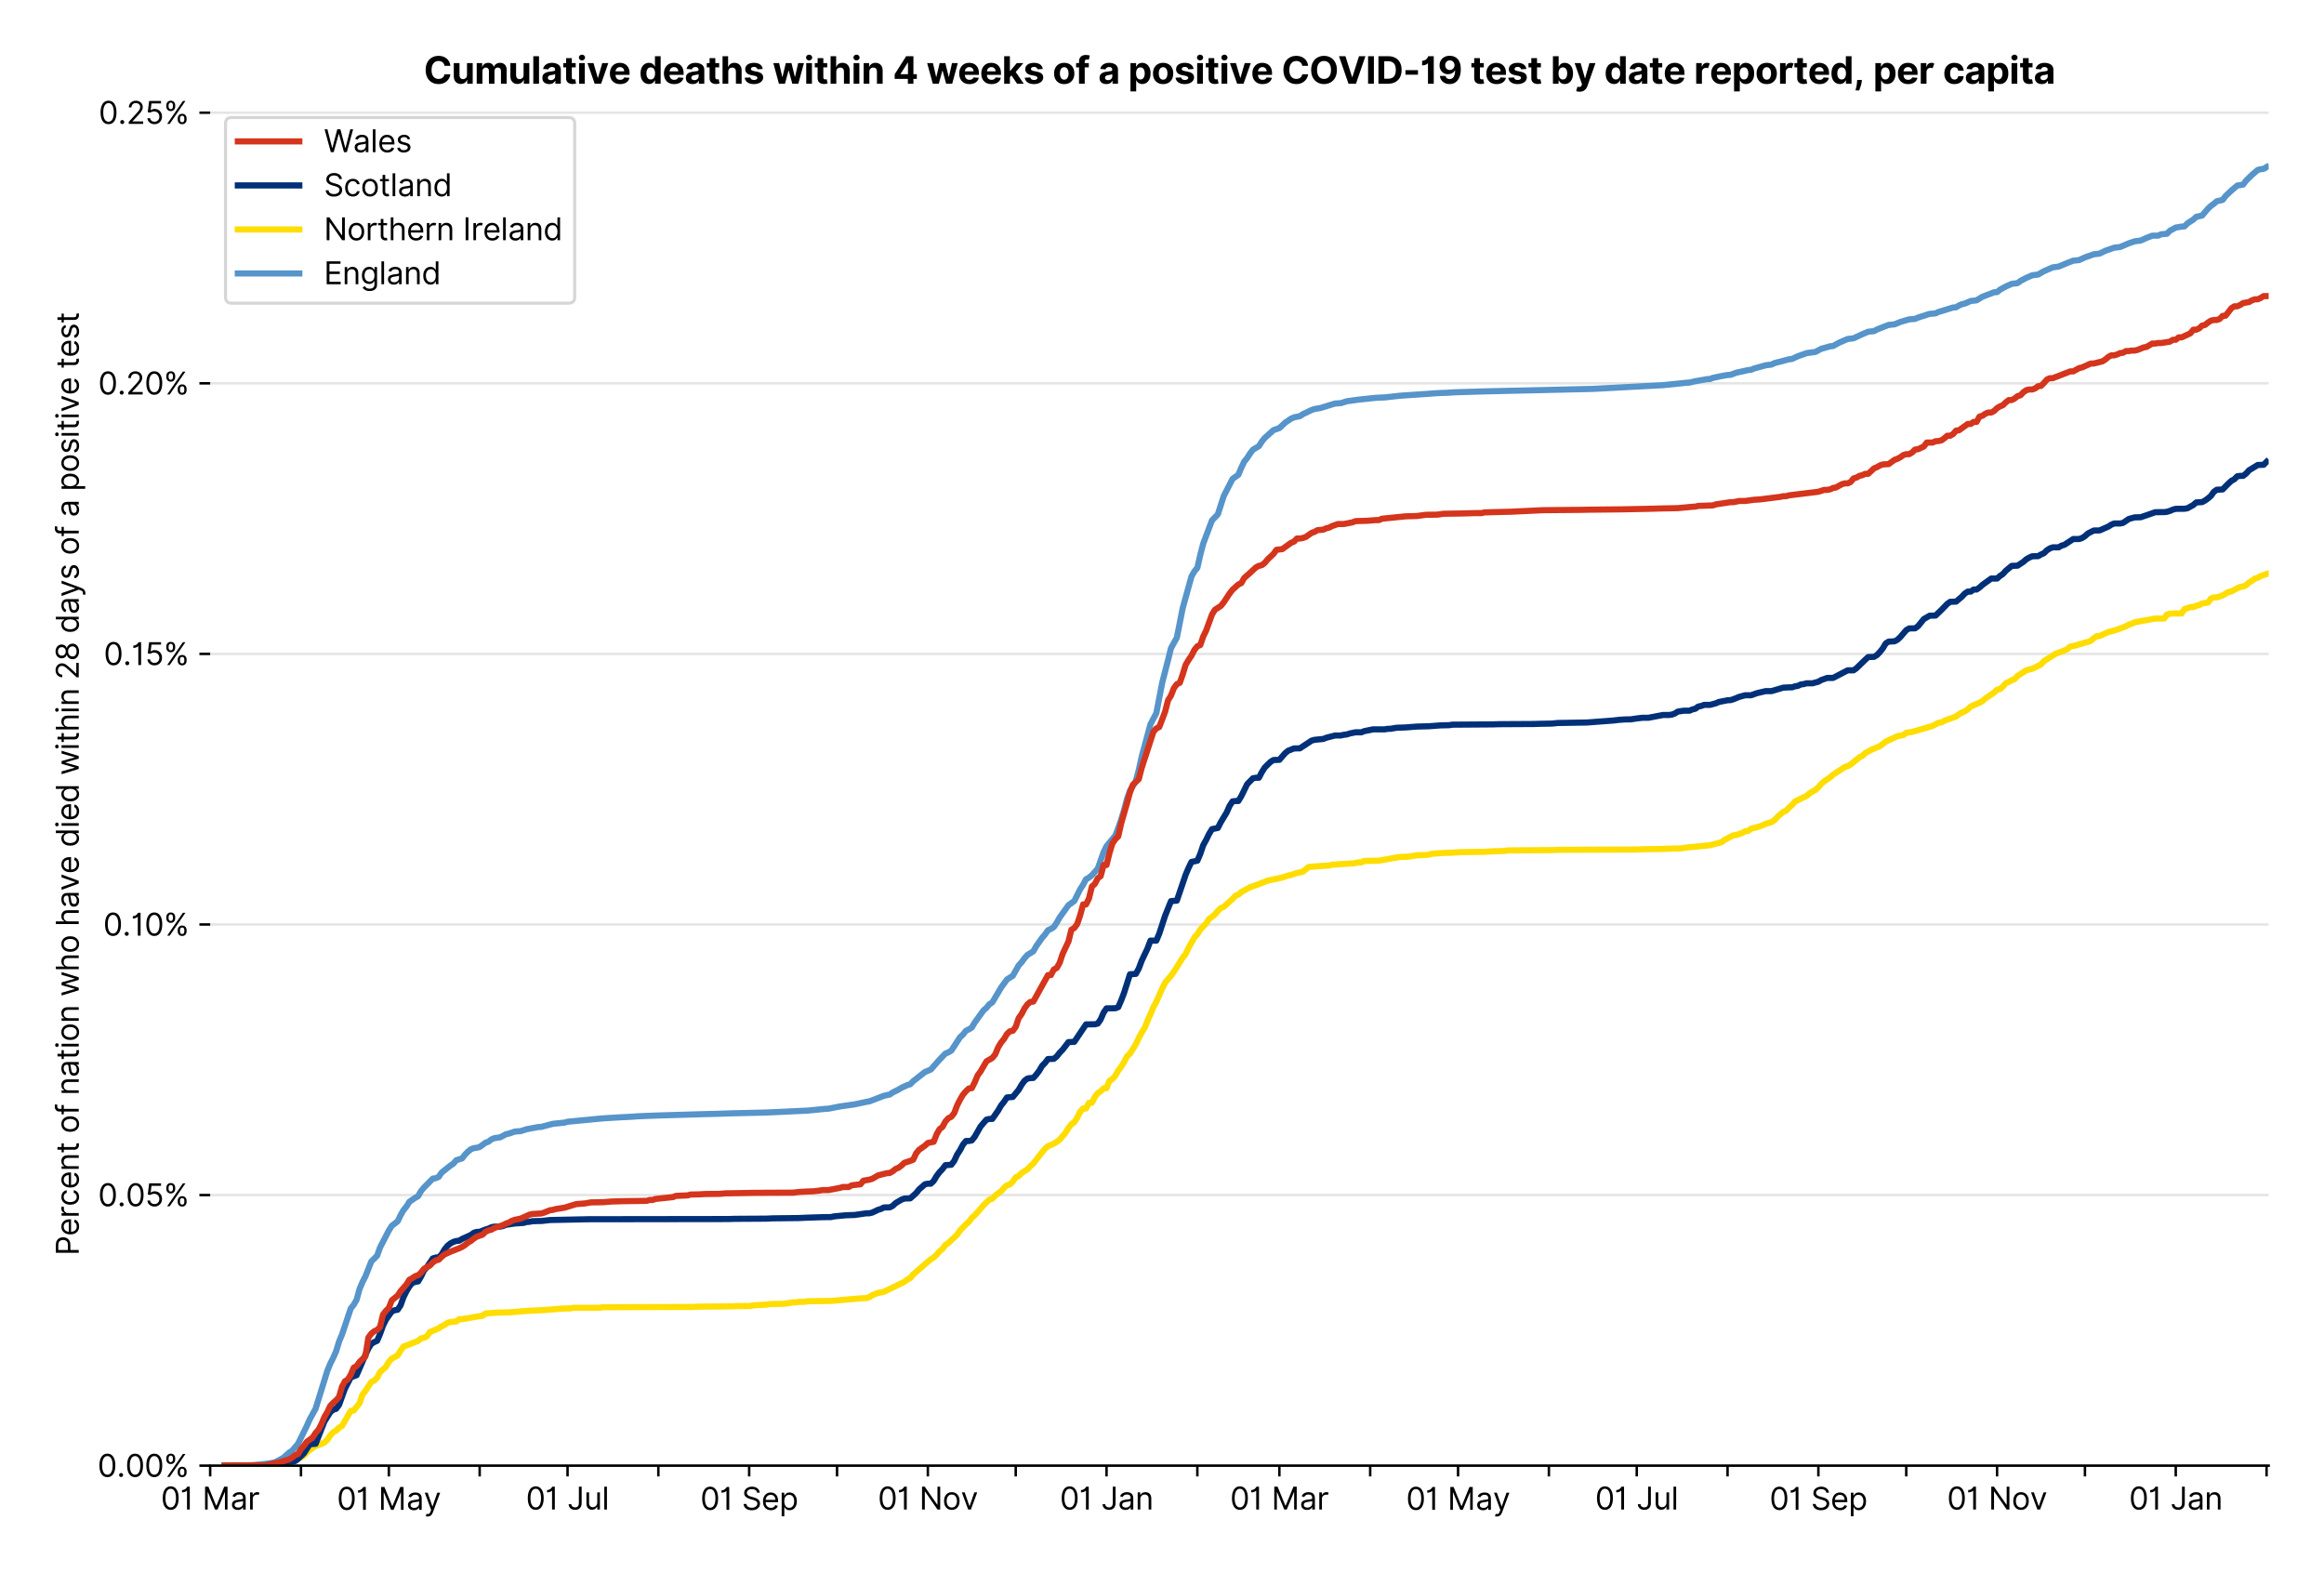 <?xml version="1.0" encoding="utf-8" standalone="no"?>
<!DOCTYPE svg PUBLIC "-//W3C//DTD SVG 1.1//EN"
  "http://www.w3.org/Graphics/SVG/1.1/DTD/svg11.dtd">
<svg xmlns:xlink="http://www.w3.org/1999/xlink" viewBox="0 0 755.962 511.234" xmlns="http://www.w3.org/2000/svg" version="1.1">
 <defs>
  <style type="text/css">*{stroke-linejoin: round; stroke-linecap: butt}</style>
 </defs>
 <g id="figure_1">
  <g id="patch_1">
   <path d="M 0 511.234 
L 755.962 511.234 
L 755.962 0 
L 0 0 
z
" style="fill: #ffffff"/>
  </g>
  <g id="axes_1">
   <g id="patch_2">
    <path d="M 68.362 476.745 
L 737.962 476.745 
L 737.962 33.225 
L 68.362 33.225 
z
" style="fill: #ffffff"/>
   </g>
   <g id="matplotlib.axis_1">
    <g id="xtick_1">
     <g id="line2d_1">
      <defs>
       <path id="m65619e8df5" d="M 0 0 
L 0 3.5 
" style="stroke: #000000; stroke-width: 0.8"/>
      </defs>
      <g>
       <use xlink:href="#m65619e8df5" x="68.362" y="476.745" style="stroke: #000000; stroke-width: 0.8"/>
      </g>
     </g>
     <g id="text_1">
      <!-- 01 Mar -->
      <g transform="translate(52.326 491.018)scale(0.1 -0.1)">
       <defs>
        <path id="Inter-Regular-30" d="M 2000 -64 
Q 1230 -64 806 561 
Q 382 1186 382 2327 
Q 382 3459 809 4088 
Q 1236 4718 2000 4718 
Q 2764 4718 3191 4088 
Q 3618 3459 3618 2327 
Q 3618 1186 3194 561 
Q 2771 -64 2000 -64 
z
M 2000 436 
Q 2509 436 2791 927 
Q 3073 1418 3073 2327 
Q 3073 3234 2789 3730 
Q 2505 4227 2000 4227 
Q 1496 4227 1211 3730 
Q 927 3234 927 2327 
Q 927 1418 1210 927 
Q 1493 436 2000 436 
z
" transform="scale(0.016)"/>
        <path id="Inter-Regular-31" d="M 1973 4655 
L 1973 0 
L 1409 0 
L 1409 3836 
L 1373 3836 
Q 1341 3773 1209 3692 
Q 1077 3611 868 3551 
Q 659 3491 391 3491 
L 391 3964 
Q 661 3964 859 4061 
Q 1057 4159 1190 4291 
Q 1323 4423 1392 4529 
Q 1461 4636 1473 4655 
L 1973 4655 
z
" transform="scale(0.016)"/>
        <path id="Inter-Regular-20" transform="scale(0.016)"/>
        <path id="Inter-Regular-4d" d="M 564 4655 
L 1236 4655 
L 2818 791 
L 2873 791 
L 4455 4655 
L 5127 4655 
L 5127 0 
L 4600 0 
L 4600 3536 
L 4555 3536 
L 3100 0 
L 2591 0 
L 1136 3536 
L 1091 3536 
L 1091 0 
L 564 0 
L 564 4655 
z
" transform="scale(0.016)"/>
        <path id="Inter-Regular-61" d="M 1518 -82 
Q 1186 -82 916 44 
Q 646 170 486 410 
Q 327 650 327 991 
Q 327 1291 445 1478 
Q 564 1666 761 1773 
Q 959 1880 1199 1933 
Q 1439 1986 1682 2018 
Q 2000 2059 2199 2080 
Q 2398 2102 2490 2154 
Q 2582 2207 2582 2336 
L 2582 2355 
Q 2582 2691 2399 2877 
Q 2216 3064 1846 3064 
Q 1461 3064 1243 2895 
Q 1025 2727 936 2536 
L 427 2718 
Q 564 3036 792 3214 
Q 1021 3393 1292 3464 
Q 1564 3536 1827 3536 
Q 1996 3536 2215 3496 
Q 2434 3457 2640 3334 
Q 2846 3211 2982 2963 
Q 3118 2716 3118 2300 
L 3118 0 
L 2582 0 
L 2582 473 
L 2555 473 
Q 2500 359 2373 229 
Q 2246 100 2034 9 
Q 1823 -82 1518 -82 
z
M 1600 400 
Q 1918 400 2137 525 
Q 2357 650 2469 847 
Q 2582 1045 2582 1264 
L 2582 1755 
Q 2548 1714 2433 1681 
Q 2318 1648 2169 1624 
Q 2021 1600 1881 1583 
Q 1741 1566 1655 1555 
Q 1446 1527 1265 1467 
Q 1084 1407 974 1287 
Q 864 1168 864 964 
Q 864 684 1072 542 
Q 1280 400 1600 400 
z
" transform="scale(0.016)"/>
        <path id="Inter-Regular-72" d="M 491 0 
L 491 3491 
L 1009 3491 
L 1009 2964 
L 1046 2964 
Q 1139 3223 1389 3384 
Q 1639 3545 1955 3545 
Q 2100 3545 2209 3511 
Q 2318 3477 2400 3418 
L 2218 2964 
Q 2161 2993 2085 3010 
Q 2009 3027 1909 3027 
Q 1527 3027 1277 2794 
Q 1027 2561 1027 2209 
L 1027 0 
L 491 0 
z
" transform="scale(0.016)"/>
       </defs>
       <use xlink:href="#Inter-Regular-30"/>
       <use xlink:href="#Inter-Regular-31" x="62.5"/>
       <use xlink:href="#Inter-Regular-20" x="106.676"/>
       <use xlink:href="#Inter-Regular-4d" x="134.801"/>
       <use xlink:href="#Inter-Regular-61" x="225.994"/>
       <use xlink:href="#Inter-Regular-72" x="282.386"/>
      </g>
     </g>
    </g>
    <g id="xtick_2">
     <g id="line2d_2">
      <g>
       <use xlink:href="#m65619e8df5" x="97.902" y="476.745" style="stroke: #000000; stroke-width: 0.8"/>
      </g>
     </g>
    </g>
    <g id="xtick_3">
     <g id="line2d_3">
      <g>
       <use xlink:href="#m65619e8df5" x="126.488" y="476.745" style="stroke: #000000; stroke-width: 0.8"/>
      </g>
     </g>
     <g id="text_2">
      <!-- 01 May -->
      <g transform="translate(109.585 491.117)scale(0.1 -0.1)">
       <defs>
        <path id="Inter-Regular-79" d="M 818 -1355 
Q 682 -1355 575 -1333 
Q 468 -1311 427 -1291 
L 564 -818 
Q 857 -893 1053 -814 
Q 1250 -736 1391 -345 
L 1509 -18 
L 218 3491 
L 800 3491 
L 1764 709 
L 1800 709 
L 2764 3491 
L 3346 3491 
L 1846 -564 
Q 1550 -1355 818 -1355 
z
" transform="scale(0.016)"/>
       </defs>
       <use xlink:href="#Inter-Regular-30"/>
       <use xlink:href="#Inter-Regular-31" x="62.5"/>
       <use xlink:href="#Inter-Regular-20" x="106.676"/>
       <use xlink:href="#Inter-Regular-4d" x="134.801"/>
       <use xlink:href="#Inter-Regular-61" x="225.994"/>
       <use xlink:href="#Inter-Regular-79" x="282.386"/>
      </g>
     </g>
    </g>
    <g id="xtick_4">
     <g id="line2d_4">
      <g>
       <use xlink:href="#m65619e8df5" x="156.027" y="476.745" style="stroke: #000000; stroke-width: 0.8"/>
      </g>
     </g>
    </g>
    <g id="xtick_5">
     <g id="line2d_5">
      <g>
       <use xlink:href="#m65619e8df5" x="184.613" y="476.745" style="stroke: #000000; stroke-width: 0.8"/>
      </g>
     </g>
     <g id="text_3">
      <!-- 01 Jul -->
      <g transform="translate(171.069 491.018)scale(0.1 -0.1)">
       <defs>
        <path id="Inter-Regular-4a" d="M 2346 4655 
L 2909 4655 
L 2909 1327 
Q 2909 657 2549 296 
Q 2189 -64 1582 -64 
Q 1200 -64 902 76 
Q 605 216 434 475 
Q 264 734 264 1091 
L 818 1091 
Q 818 795 1034 615 
Q 1250 436 1582 436 
Q 1948 436 2147 664 
Q 2346 893 2346 1327 
L 2346 4655 
z
" transform="scale(0.016)"/>
        <path id="Inter-Regular-75" d="M 2691 1427 
L 2691 3491 
L 3227 3491 
L 3227 0 
L 2691 0 
L 2691 591 
L 2655 591 
Q 2532 325 2273 140 
Q 2014 -45 1618 -45 
Q 1127 -45 809 280 
Q 491 605 491 1273 
L 491 3491 
L 1027 3491 
L 1027 1309 
Q 1027 927 1242 700 
Q 1457 473 1791 473 
Q 1991 473 2199 575 
Q 2407 677 2549 888 
Q 2691 1100 2691 1427 
z
" transform="scale(0.016)"/>
        <path id="Inter-Regular-6c" d="M 1027 4655 
L 1027 0 
L 491 0 
L 491 4655 
L 1027 4655 
z
" transform="scale(0.016)"/>
       </defs>
       <use xlink:href="#Inter-Regular-30"/>
       <use xlink:href="#Inter-Regular-31" x="62.5"/>
       <use xlink:href="#Inter-Regular-20" x="106.676"/>
       <use xlink:href="#Inter-Regular-4a" x="134.801"/>
       <use xlink:href="#Inter-Regular-75" x="189.063"/>
       <use xlink:href="#Inter-Regular-6c" x="247.159"/>
      </g>
     </g>
    </g>
    <g id="xtick_6">
     <g id="line2d_6">
      <g>
       <use xlink:href="#m65619e8df5" x="214.152" y="476.745" style="stroke: #000000; stroke-width: 0.8"/>
      </g>
     </g>
    </g>
    <g id="xtick_7">
     <g id="line2d_7">
      <g>
       <use xlink:href="#m65619e8df5" x="243.691" y="476.745" style="stroke: #000000; stroke-width: 0.8"/>
      </g>
     </g>
     <g id="text_4">
      <!-- 01 Sep -->
      <g transform="translate(227.803 491.117)scale(0.1 -0.1)">
       <defs>
        <path id="Inter-Regular-53" d="M 3109 3491 
Q 3068 3836 2777 4027 
Q 2486 4218 2064 4218 
Q 1600 4218 1318 3999 
Q 1036 3780 1036 3445 
Q 1036 3195 1189 3042 
Q 1343 2889 1553 2803 
Q 1764 2718 1936 2673 
L 2409 2545 
Q 2591 2498 2815 2414 
Q 3039 2330 3244 2185 
Q 3450 2041 3584 1816 
Q 3718 1591 3718 1264 
Q 3718 886 3521 581 
Q 3325 277 2949 97 
Q 2573 -82 2036 -82 
Q 1286 -82 845 272 
Q 405 627 364 1200 
L 946 1200 
Q 968 936 1124 764 
Q 1280 593 1519 510 
Q 1759 427 2036 427 
Q 2359 427 2616 533 
Q 2873 639 3023 828 
Q 3173 1018 3173 1273 
Q 3173 1505 3043 1650 
Q 2914 1795 2702 1886 
Q 2491 1977 2246 2045 
L 1673 2209 
Q 1127 2366 809 2657 
Q 491 2948 491 3418 
Q 491 3809 703 4101 
Q 916 4393 1276 4555 
Q 1636 4718 2082 4718 
Q 2532 4718 2882 4558 
Q 3232 4398 3437 4120 
Q 3643 3843 3655 3491 
L 3109 3491 
z
" transform="scale(0.016)"/>
        <path id="Inter-Regular-65" d="M 1955 -73 
Q 1450 -73 1085 151 
Q 721 375 524 778 
Q 327 1182 327 1718 
Q 327 2255 524 2665 
Q 721 3075 1074 3305 
Q 1427 3536 1900 3536 
Q 2173 3536 2439 3445 
Q 2705 3355 2923 3151 
Q 3141 2948 3270 2614 
Q 3400 2280 3400 1791 
L 3400 1564 
L 866 1564 
Q 884 1005 1183 707 
Q 1482 409 1955 409 
Q 2271 409 2498 545 
Q 2725 682 2827 955 
L 3346 809 
Q 3223 414 2854 170 
Q 2486 -73 1955 -73 
z
M 866 2027 
L 2855 2027 
Q 2855 2470 2595 2762 
Q 2336 3055 1900 3055 
Q 1593 3055 1368 2911 
Q 1143 2768 1013 2533 
Q 884 2298 866 2027 
z
" transform="scale(0.016)"/>
        <path id="Inter-Regular-70" d="M 491 -1309 
L 491 3491 
L 1009 3491 
L 1009 2936 
L 1073 2936 
Q 1132 3027 1237 3169 
Q 1343 3311 1542 3423 
Q 1741 3536 2082 3536 
Q 2523 3536 2859 3315 
Q 3196 3095 3384 2690 
Q 3573 2286 3573 1736 
Q 3573 1182 3384 776 
Q 3196 370 2861 148 
Q 2527 -73 2091 -73 
Q 1755 -73 1552 39 
Q 1350 152 1241 296 
Q 1132 441 1073 536 
L 1027 536 
L 1027 -1309 
L 491 -1309 
z
M 1018 1745 
Q 1018 1152 1276 780 
Q 1534 409 2018 409 
Q 2355 409 2581 587 
Q 2807 766 2921 1069 
Q 3036 1373 3036 1745 
Q 3036 2114 2923 2410 
Q 2811 2707 2585 2881 
Q 2359 3055 2018 3055 
Q 1527 3055 1272 2693 
Q 1018 2332 1018 1745 
z
" transform="scale(0.016)"/>
       </defs>
       <use xlink:href="#Inter-Regular-30"/>
       <use xlink:href="#Inter-Regular-31" x="62.5"/>
       <use xlink:href="#Inter-Regular-20" x="106.676"/>
       <use xlink:href="#Inter-Regular-53" x="134.801"/>
       <use xlink:href="#Inter-Regular-65" x="198.58"/>
       <use xlink:href="#Inter-Regular-70" x="256.818"/>
      </g>
     </g>
    </g>
    <g id="xtick_8">
     <g id="line2d_8">
      <g>
       <use xlink:href="#m65619e8df5" x="272.277" y="476.745" style="stroke: #000000; stroke-width: 0.8"/>
      </g>
     </g>
    </g>
    <g id="xtick_9">
     <g id="line2d_9">
      <g>
       <use xlink:href="#m65619e8df5" x="301.816" y="476.745" style="stroke: #000000; stroke-width: 0.8"/>
      </g>
     </g>
     <g id="text_5">
      <!-- 01 Nov -->
      <g transform="translate(285.545 491.018)scale(0.1 -0.1)">
       <defs>
        <path id="Inter-Regular-4e" d="M 4255 4655 
L 4255 0 
L 3709 0 
L 1173 3655 
L 1127 3655 
L 1127 0 
L 564 0 
L 564 4655 
L 1109 4655 
L 3655 991 
L 3700 991 
L 3700 4655 
L 4255 4655 
z
" transform="scale(0.016)"/>
        <path id="Inter-Regular-6f" d="M 1909 -73 
Q 1436 -73 1080 152 
Q 725 377 526 781 
Q 327 1186 327 1727 
Q 327 2273 526 2679 
Q 725 3086 1080 3311 
Q 1436 3536 1909 3536 
Q 2382 3536 2737 3311 
Q 3093 3086 3292 2679 
Q 3491 2273 3491 1727 
Q 3491 1186 3292 781 
Q 3093 377 2737 152 
Q 2382 -73 1909 -73 
z
M 1909 409 
Q 2268 409 2500 593 
Q 2732 777 2843 1077 
Q 2955 1377 2955 1727 
Q 2955 2077 2843 2379 
Q 2732 2682 2500 2868 
Q 2268 3055 1909 3055 
Q 1550 3055 1318 2868 
Q 1086 2682 975 2379 
Q 864 2077 864 1727 
Q 864 1377 975 1077 
Q 1086 777 1318 593 
Q 1550 409 1909 409 
z
" transform="scale(0.016)"/>
        <path id="Inter-Regular-76" d="M 3346 3491 
L 2055 0 
L 1509 0 
L 218 3491 
L 800 3491 
L 1764 709 
L 1800 709 
L 2764 3491 
L 3346 3491 
z
" transform="scale(0.016)"/>
       </defs>
       <use xlink:href="#Inter-Regular-30"/>
       <use xlink:href="#Inter-Regular-31" x="62.5"/>
       <use xlink:href="#Inter-Regular-20" x="106.676"/>
       <use xlink:href="#Inter-Regular-4e" x="134.801"/>
       <use xlink:href="#Inter-Regular-6f" x="210.085"/>
       <use xlink:href="#Inter-Regular-76" x="269.744"/>
      </g>
     </g>
    </g>
    <g id="xtick_10">
     <g id="line2d_10">
      <g>
       <use xlink:href="#m65619e8df5" x="330.402" y="476.745" style="stroke: #000000; stroke-width: 0.8"/>
      </g>
     </g>
    </g>
    <g id="xtick_11">
     <g id="line2d_11">
      <g>
       <use xlink:href="#m65619e8df5" x="359.941" y="476.745" style="stroke: #000000; stroke-width: 0.8"/>
      </g>
     </g>
     <g id="text_6">
      <!-- 01 Jan -->
      <g transform="translate(344.742 491.018)scale(0.1 -0.1)">
       <defs>
        <path id="Inter-Regular-6e" d="M 1027 2100 
L 1027 0 
L 491 0 
L 491 3491 
L 1009 3491 
L 1009 2945 
L 1055 2945 
Q 1177 3211 1427 3373 
Q 1677 3536 2073 3536 
Q 2602 3536 2928 3211 
Q 3255 2886 3255 2218 
L 3255 0 
L 2718 0 
L 2718 2182 
Q 2718 2593 2504 2824 
Q 2291 3055 1918 3055 
Q 1534 3055 1280 2806 
Q 1027 2557 1027 2100 
z
" transform="scale(0.016)"/>
       </defs>
       <use xlink:href="#Inter-Regular-30"/>
       <use xlink:href="#Inter-Regular-31" x="62.5"/>
       <use xlink:href="#Inter-Regular-20" x="106.676"/>
       <use xlink:href="#Inter-Regular-4a" x="134.801"/>
       <use xlink:href="#Inter-Regular-61" x="189.063"/>
       <use xlink:href="#Inter-Regular-6e" x="245.455"/>
      </g>
     </g>
    </g>
    <g id="xtick_12">
     <g id="line2d_12">
      <g>
       <use xlink:href="#m65619e8df5" x="389.48" y="476.745" style="stroke: #000000; stroke-width: 0.8"/>
      </g>
     </g>
    </g>
    <g id="xtick_13">
     <g id="line2d_13">
      <g>
       <use xlink:href="#m65619e8df5" x="416.161" y="476.745" style="stroke: #000000; stroke-width: 0.8"/>
      </g>
     </g>
     <g id="text_7">
      <!-- 01 Mar -->
      <g transform="translate(400.124 491.018)scale(0.1 -0.1)">
       <use xlink:href="#Inter-Regular-30"/>
       <use xlink:href="#Inter-Regular-31" x="62.5"/>
       <use xlink:href="#Inter-Regular-20" x="106.676"/>
       <use xlink:href="#Inter-Regular-4d" x="134.801"/>
       <use xlink:href="#Inter-Regular-61" x="225.994"/>
       <use xlink:href="#Inter-Regular-72" x="282.386"/>
      </g>
     </g>
    </g>
    <g id="xtick_14">
     <g id="line2d_14">
      <g>
       <use xlink:href="#m65619e8df5" x="445.7" y="476.745" style="stroke: #000000; stroke-width: 0.8"/>
      </g>
     </g>
    </g>
    <g id="xtick_15">
     <g id="line2d_15">
      <g>
       <use xlink:href="#m65619e8df5" x="474.286" y="476.745" style="stroke: #000000; stroke-width: 0.8"/>
      </g>
     </g>
     <g id="text_8">
      <!-- 01 May -->
      <g transform="translate(457.383 491.117)scale(0.1 -0.1)">
       <use xlink:href="#Inter-Regular-30"/>
       <use xlink:href="#Inter-Regular-31" x="62.5"/>
       <use xlink:href="#Inter-Regular-20" x="106.676"/>
       <use xlink:href="#Inter-Regular-4d" x="134.801"/>
       <use xlink:href="#Inter-Regular-61" x="225.994"/>
       <use xlink:href="#Inter-Regular-79" x="282.386"/>
      </g>
     </g>
    </g>
    <g id="xtick_16">
     <g id="line2d_16">
      <g>
       <use xlink:href="#m65619e8df5" x="503.825" y="476.745" style="stroke: #000000; stroke-width: 0.8"/>
      </g>
     </g>
    </g>
    <g id="xtick_17">
     <g id="line2d_17">
      <g>
       <use xlink:href="#m65619e8df5" x="532.411" y="476.745" style="stroke: #000000; stroke-width: 0.8"/>
      </g>
     </g>
     <g id="text_9">
      <!-- 01 Jul -->
      <g transform="translate(518.867 491.018)scale(0.1 -0.1)">
       <use xlink:href="#Inter-Regular-30"/>
       <use xlink:href="#Inter-Regular-31" x="62.5"/>
       <use xlink:href="#Inter-Regular-20" x="106.676"/>
       <use xlink:href="#Inter-Regular-4a" x="134.801"/>
       <use xlink:href="#Inter-Regular-75" x="189.063"/>
       <use xlink:href="#Inter-Regular-6c" x="247.159"/>
      </g>
     </g>
    </g>
    <g id="xtick_18">
     <g id="line2d_18">
      <g>
       <use xlink:href="#m65619e8df5" x="561.95" y="476.745" style="stroke: #000000; stroke-width: 0.8"/>
      </g>
     </g>
    </g>
    <g id="xtick_19">
     <g id="line2d_19">
      <g>
       <use xlink:href="#m65619e8df5" x="591.489" y="476.745" style="stroke: #000000; stroke-width: 0.8"/>
      </g>
     </g>
     <g id="text_10">
      <!-- 01 Sep -->
      <g transform="translate(575.602 491.117)scale(0.1 -0.1)">
       <use xlink:href="#Inter-Regular-30"/>
       <use xlink:href="#Inter-Regular-31" x="62.5"/>
       <use xlink:href="#Inter-Regular-20" x="106.676"/>
       <use xlink:href="#Inter-Regular-53" x="134.801"/>
       <use xlink:href="#Inter-Regular-65" x="198.58"/>
       <use xlink:href="#Inter-Regular-70" x="256.818"/>
      </g>
     </g>
    </g>
    <g id="xtick_20">
     <g id="line2d_20">
      <g>
       <use xlink:href="#m65619e8df5" x="620.075" y="476.745" style="stroke: #000000; stroke-width: 0.8"/>
      </g>
     </g>
    </g>
    <g id="xtick_21">
     <g id="line2d_21">
      <g>
       <use xlink:href="#m65619e8df5" x="649.614" y="476.745" style="stroke: #000000; stroke-width: 0.8"/>
      </g>
     </g>
     <g id="text_11">
      <!-- 01 Nov -->
      <g transform="translate(633.343 491.018)scale(0.1 -0.1)">
       <use xlink:href="#Inter-Regular-30"/>
       <use xlink:href="#Inter-Regular-31" x="62.5"/>
       <use xlink:href="#Inter-Regular-20" x="106.676"/>
       <use xlink:href="#Inter-Regular-4e" x="134.801"/>
       <use xlink:href="#Inter-Regular-6f" x="210.085"/>
       <use xlink:href="#Inter-Regular-76" x="269.744"/>
      </g>
     </g>
    </g>
    <g id="xtick_22">
     <g id="line2d_22">
      <g>
       <use xlink:href="#m65619e8df5" x="678.201" y="476.745" style="stroke: #000000; stroke-width: 0.8"/>
      </g>
     </g>
    </g>
    <g id="xtick_23">
     <g id="line2d_23">
      <g>
       <use xlink:href="#m65619e8df5" x="707.74" y="476.745" style="stroke: #000000; stroke-width: 0.8"/>
      </g>
     </g>
     <g id="text_12">
      <!-- 01 Jan -->
      <g transform="translate(692.54 491.018)scale(0.1 -0.1)">
       <use xlink:href="#Inter-Regular-30"/>
       <use xlink:href="#Inter-Regular-31" x="62.5"/>
       <use xlink:href="#Inter-Regular-20" x="106.676"/>
       <use xlink:href="#Inter-Regular-4a" x="134.801"/>
       <use xlink:href="#Inter-Regular-61" x="189.063"/>
       <use xlink:href="#Inter-Regular-6e" x="245.455"/>
      </g>
     </g>
    </g>
    <g id="xtick_24">
     <g id="line2d_24">
      <g>
       <use xlink:href="#m65619e8df5" x="737.279" y="476.745" style="stroke: #000000; stroke-width: 0.8"/>
      </g>
     </g>
    </g>
   </g>
   <g id="matplotlib.axis_2">
    <g id="ytick_1">
     <g id="line2d_25">
      <path d="M 68.362 476.745 
L 737.962 476.745 
" clip-path="url(#p7ba87b1d22)" style="fill: none; stroke: #e5e5e5; stroke-width: 0.8; stroke-linecap: square"/>
     </g>
     <g id="line2d_26">
      <defs>
       <path id="m138b620274" d="M 0 0 
L -3.5 0 
" style="stroke: #000000; stroke-width: 0.8"/>
      </defs>
      <g>
       <use xlink:href="#m138b620274" x="68.362" y="476.745" style="stroke: #000000; stroke-width: 0.8"/>
      </g>
     </g>
     <g id="text_13">
      <!-- 0.00% -->
      <g transform="translate(31.731 480.382)scale(0.1 -0.1)">
       <defs>
        <path id="Inter-Regular-2e" d="M 882 -36 
Q 714 -36 593 84 
Q 473 205 473 373 
Q 473 541 593 661 
Q 714 782 882 782 
Q 1050 782 1170 661 
Q 1291 541 1291 373 
Q 1291 205 1170 84 
Q 1050 -36 882 -36 
z
" transform="scale(0.016)"/>
        <path id="Inter-Regular-25" d="M 2855 873 
L 2855 1118 
Q 2855 1373 2960 1585 
Q 3066 1798 3269 1926 
Q 3473 2055 3764 2055 
Q 4059 2055 4259 1926 
Q 4459 1798 4561 1585 
Q 4664 1373 4664 1118 
L 4664 873 
Q 4664 618 4560 405 
Q 4457 193 4256 64 
Q 4055 -64 3764 -64 
Q 3468 -64 3266 64 
Q 3064 193 2959 405 
Q 2855 618 2855 873 
z
M 536 3536 
L 536 3782 
Q 536 4036 642 4248 
Q 748 4461 951 4589 
Q 1155 4718 1446 4718 
Q 1741 4718 1941 4589 
Q 2141 4461 2243 4248 
Q 2346 4036 2346 3782 
L 2346 3536 
Q 2346 3282 2242 3069 
Q 2139 2857 1937 2728 
Q 1736 2600 1446 2600 
Q 1150 2600 948 2728 
Q 746 2857 641 3069 
Q 536 3282 536 3536 
z
M 709 0 
L 3909 4655 
L 4427 4655 
L 1227 0 
L 709 0 
z
M 3318 1118 
L 3318 873 
Q 3318 661 3418 494 
Q 3518 327 3764 327 
Q 4002 327 4101 494 
Q 4200 661 4200 873 
L 4200 1118 
Q 4200 1330 4104 1497 
Q 4009 1664 3764 1664 
Q 3525 1664 3421 1497 
Q 3318 1330 3318 1118 
z
M 1000 3782 
L 1000 3536 
Q 1000 3325 1100 3158 
Q 1200 2991 1446 2991 
Q 1684 2991 1783 3158 
Q 1882 3325 1882 3536 
L 1882 3782 
Q 1882 3993 1786 4160 
Q 1691 4327 1446 4327 
Q 1207 4327 1103 4160 
Q 1000 3993 1000 3782 
z
" transform="scale(0.016)"/>
       </defs>
       <use xlink:href="#Inter-Regular-30"/>
       <use xlink:href="#Inter-Regular-2e" x="62.5"/>
       <use xlink:href="#Inter-Regular-30" x="90.057"/>
       <use xlink:href="#Inter-Regular-30" x="152.557"/>
       <use xlink:href="#Inter-Regular-25" x="215.057"/>
      </g>
     </g>
    </g>
    <g id="ytick_2">
     <g id="line2d_27">
      <path d="M 68.362 388.728 
L 737.962 388.728 
" clip-path="url(#p7ba87b1d22)" style="fill: none; stroke: #e5e5e5; stroke-width: 0.8; stroke-linecap: square"/>
     </g>
     <g id="line2d_28">
      <g>
       <use xlink:href="#m138b620274" x="68.362" y="388.728" style="stroke: #000000; stroke-width: 0.8"/>
      </g>
     </g>
     <g id="text_14">
      <!-- 0.05% -->
      <g transform="translate(31.902 392.365)scale(0.1 -0.1)">
       <defs>
        <path id="Inter-Regular-35" d="M 1936 -64 
Q 1536 -64 1216 95 
Q 896 255 702 532 
Q 509 809 491 1164 
L 1036 1164 
Q 1068 848 1324 642 
Q 1580 436 1936 436 
Q 2223 436 2447 570 
Q 2671 705 2799 940 
Q 2927 1175 2927 1473 
Q 2927 1777 2794 2017 
Q 2661 2257 2429 2395 
Q 2198 2534 1900 2536 
Q 1686 2539 1461 2472 
Q 1236 2405 1091 2300 
L 564 2364 
L 846 4655 
L 3264 4655 
L 3264 4155 
L 1318 4155 
L 1155 2782 
L 1182 2782 
Q 1325 2895 1541 2970 
Q 1757 3045 1991 3045 
Q 2418 3045 2753 2842 
Q 3089 2639 3281 2286 
Q 3473 1934 3473 1482 
Q 3473 1036 3274 687 
Q 3075 339 2727 137 
Q 2380 -64 1936 -64 
z
" transform="scale(0.016)"/>
       </defs>
       <use xlink:href="#Inter-Regular-30"/>
       <use xlink:href="#Inter-Regular-2e" x="62.5"/>
       <use xlink:href="#Inter-Regular-30" x="90.057"/>
       <use xlink:href="#Inter-Regular-35" x="152.557"/>
       <use xlink:href="#Inter-Regular-25" x="213.352"/>
      </g>
     </g>
    </g>
    <g id="ytick_3">
     <g id="line2d_29">
      <path d="M 68.362 300.711 
L 737.962 300.711 
" clip-path="url(#p7ba87b1d22)" style="fill: none; stroke: #e5e5e5; stroke-width: 0.8; stroke-linecap: square"/>
     </g>
     <g id="line2d_30">
      <g>
       <use xlink:href="#m138b620274" x="68.362" y="300.711" style="stroke: #000000; stroke-width: 0.8"/>
      </g>
     </g>
     <g id="text_15">
      <!-- 0.10% -->
      <g transform="translate(33.564 304.348)scale(0.1 -0.1)">
       <use xlink:href="#Inter-Regular-30"/>
       <use xlink:href="#Inter-Regular-2e" x="62.5"/>
       <use xlink:href="#Inter-Regular-31" x="90.057"/>
       <use xlink:href="#Inter-Regular-30" x="134.233"/>
       <use xlink:href="#Inter-Regular-25" x="196.733"/>
      </g>
     </g>
    </g>
    <g id="ytick_4">
     <g id="line2d_31">
      <path d="M 68.362 212.694 
L 737.962 212.694 
" clip-path="url(#p7ba87b1d22)" style="fill: none; stroke: #e5e5e5; stroke-width: 0.8; stroke-linecap: square"/>
     </g>
     <g id="line2d_32">
      <g>
       <use xlink:href="#m138b620274" x="68.362" y="212.694" style="stroke: #000000; stroke-width: 0.8"/>
      </g>
     </g>
     <g id="text_16">
      <!-- 0.15% -->
      <g transform="translate(33.734 216.33)scale(0.1 -0.1)">
       <use xlink:href="#Inter-Regular-30"/>
       <use xlink:href="#Inter-Regular-2e" x="62.5"/>
       <use xlink:href="#Inter-Regular-31" x="90.057"/>
       <use xlink:href="#Inter-Regular-35" x="134.233"/>
       <use xlink:href="#Inter-Regular-25" x="195.028"/>
      </g>
     </g>
    </g>
    <g id="ytick_5">
     <g id="line2d_33">
      <path d="M 68.362 124.677 
L 737.962 124.677 
" clip-path="url(#p7ba87b1d22)" style="fill: none; stroke: #e5e5e5; stroke-width: 0.8; stroke-linecap: square"/>
     </g>
     <g id="line2d_34">
      <g>
       <use xlink:href="#m138b620274" x="68.362" y="124.677" style="stroke: #000000; stroke-width: 0.8"/>
      </g>
     </g>
     <g id="text_17">
      <!-- 0.20% -->
      <g transform="translate(31.93 128.313)scale(0.1 -0.1)">
       <defs>
        <path id="Inter-Regular-32" d="M 482 0 
L 482 409 
L 2018 2091 
Q 2289 2386 2464 2605 
Q 2639 2825 2724 3019 
Q 2809 3214 2809 3427 
Q 2809 3795 2553 4011 
Q 2298 4227 1918 4227 
Q 1514 4227 1275 3985 
Q 1036 3743 1036 3345 
L 500 3345 
Q 500 3755 688 4064 
Q 877 4373 1203 4545 
Q 1530 4718 1936 4718 
Q 2346 4718 2661 4545 
Q 2977 4373 3156 4079 
Q 3336 3786 3336 3427 
Q 3336 3170 3244 2926 
Q 3152 2682 2926 2383 
Q 2700 2084 2300 1655 
L 1255 536 
L 1255 500 
L 3418 500 
L 3418 0 
L 482 0 
z
" transform="scale(0.016)"/>
       </defs>
       <use xlink:href="#Inter-Regular-30"/>
       <use xlink:href="#Inter-Regular-2e" x="62.5"/>
       <use xlink:href="#Inter-Regular-32" x="90.057"/>
       <use xlink:href="#Inter-Regular-30" x="150.568"/>
       <use xlink:href="#Inter-Regular-25" x="213.068"/>
      </g>
     </g>
    </g>
    <g id="ytick_6">
     <g id="line2d_35">
      <path d="M 68.362 36.66 
L 737.962 36.66 
" clip-path="url(#p7ba87b1d22)" style="fill: none; stroke: #e5e5e5; stroke-width: 0.8; stroke-linecap: square"/>
     </g>
     <g id="line2d_36">
      <g>
       <use xlink:href="#m138b620274" x="68.362" y="36.66" style="stroke: #000000; stroke-width: 0.8"/>
      </g>
     </g>
     <g id="text_18">
      <!-- 0.25% -->
      <g transform="translate(32.1 40.296)scale(0.1 -0.1)">
       <use xlink:href="#Inter-Regular-30"/>
       <use xlink:href="#Inter-Regular-2e" x="62.5"/>
       <use xlink:href="#Inter-Regular-32" x="90.057"/>
       <use xlink:href="#Inter-Regular-35" x="150.568"/>
       <use xlink:href="#Inter-Regular-25" x="211.364"/>
      </g>
     </g>
    </g>
    <g id="text_19">
     <!-- Percent of nation who have died within 28 days of a positive test -->
     <g transform="translate(25.614 408.396)rotate(-90)scale(0.1 -0.1)">
      <defs>
       <path id="Inter-Regular-50" d="M 564 0 
L 564 4655 
L 2136 4655 
Q 2684 4655 3033 4458 
Q 3382 4261 3550 3927 
Q 3718 3593 3718 3182 
Q 3718 2770 3551 2434 
Q 3384 2098 3036 1899 
Q 2689 1700 2146 1700 
L 1127 1700 
L 1127 0 
L 564 0 
z
M 1127 2200 
L 2127 2200 
Q 2689 2200 2926 2482 
Q 3164 2764 3164 3182 
Q 3164 3602 2925 3878 
Q 2686 4155 2118 4155 
L 1127 4155 
L 1127 2200 
z
" transform="scale(0.016)"/>
       <path id="Inter-Regular-63" d="M 1909 -73 
Q 1418 -73 1063 159 
Q 709 391 518 798 
Q 327 1205 327 1727 
Q 327 2259 524 2667 
Q 721 3075 1074 3305 
Q 1427 3536 1900 3536 
Q 2268 3536 2563 3400 
Q 2859 3264 3047 3018 
Q 3236 2773 3282 2445 
L 2746 2445 
Q 2684 2684 2474 2869 
Q 2264 3055 1909 3055 
Q 1439 3055 1151 2697 
Q 864 2339 864 1745 
Q 864 1139 1148 774 
Q 1432 409 1909 409 
Q 2223 409 2447 570 
Q 2671 732 2746 1018 
L 3282 1018 
Q 3236 709 3058 462 
Q 2880 216 2588 71 
Q 2296 -73 1909 -73 
z
" transform="scale(0.016)"/>
       <path id="Inter-Regular-74" d="M 2009 3491 
L 2009 3036 
L 1264 3036 
L 1264 1000 
Q 1264 773 1331 660 
Q 1398 548 1503 510 
Q 1609 473 1727 473 
Q 1816 473 1873 483 
Q 1930 493 1964 500 
L 2073 18 
Q 2018 -2 1920 -23 
Q 1823 -45 1673 -45 
Q 1446 -45 1228 52 
Q 1011 150 869 350 
Q 727 550 727 855 
L 727 3036 
L 200 3036 
L 200 3491 
L 727 3491 
L 727 4327 
L 1264 4327 
L 1264 3491 
L 2009 3491 
z
" transform="scale(0.016)"/>
       <path id="Inter-Regular-66" d="M 2046 3491 
L 2046 3036 
L 1264 3036 
L 1264 0 
L 727 0 
L 727 3036 
L 164 3036 
L 164 3491 
L 727 3491 
L 727 3973 
Q 727 4273 868 4473 
Q 1009 4673 1234 4773 
Q 1459 4873 1709 4873 
Q 1907 4873 2032 4841 
Q 2157 4809 2218 4782 
L 2064 4318 
Q 2023 4332 1951 4352 
Q 1880 4373 1764 4373 
Q 1498 4373 1381 4239 
Q 1264 4105 1264 3845 
L 1264 3491 
L 2046 3491 
z
" transform="scale(0.016)"/>
       <path id="Inter-Regular-69" d="M 491 0 
L 491 3491 
L 1027 3491 
L 1027 0 
L 491 0 
z
M 764 4073 
Q 607 4073 494 4179 
Q 382 4286 382 4436 
Q 382 4586 494 4693 
Q 607 4800 764 4800 
Q 921 4800 1033 4693 
Q 1146 4586 1146 4436 
Q 1146 4286 1033 4179 
Q 921 4073 764 4073 
z
" transform="scale(0.016)"/>
       <path id="Inter-Regular-77" d="M 1282 0 
L 218 3491 
L 782 3491 
L 1536 818 
L 1573 818 
L 2318 3491 
L 2891 3491 
L 3627 827 
L 3664 827 
L 4418 3491 
L 4982 3491 
L 3918 0 
L 3391 0 
L 2627 2682 
L 2573 2682 
L 1809 0 
L 1282 0 
z
" transform="scale(0.016)"/>
       <path id="Inter-Regular-68" d="M 1027 2100 
L 1027 0 
L 491 0 
L 491 4655 
L 1027 4655 
L 1027 2945 
L 1073 2945 
Q 1196 3216 1442 3376 
Q 1689 3536 2100 3536 
Q 2636 3536 2963 3213 
Q 3291 2891 3291 2218 
L 3291 0 
L 2755 0 
L 2755 2182 
Q 2755 2598 2540 2826 
Q 2325 3055 1946 3055 
Q 1548 3055 1287 2806 
Q 1027 2557 1027 2100 
z
" transform="scale(0.016)"/>
       <path id="Inter-Regular-64" d="M 1809 -73 
Q 1373 -73 1039 148 
Q 705 370 516 776 
Q 327 1182 327 1736 
Q 327 2286 516 2690 
Q 705 3095 1041 3315 
Q 1377 3536 1818 3536 
Q 2159 3536 2358 3423 
Q 2557 3311 2662 3169 
Q 2768 3027 2827 2936 
L 2873 2936 
L 2873 4655 
L 3409 4655 
L 3409 0 
L 2891 0 
L 2891 536 
L 2827 536 
Q 2768 441 2659 296 
Q 2550 152 2348 39 
Q 2146 -73 1809 -73 
z
M 1882 409 
Q 2366 409 2624 780 
Q 2882 1152 2882 1745 
Q 2882 2332 2627 2693 
Q 2373 3055 1882 3055 
Q 1541 3055 1315 2881 
Q 1089 2707 976 2410 
Q 864 2114 864 1745 
Q 864 1373 978 1069 
Q 1093 766 1319 587 
Q 1546 409 1882 409 
z
" transform="scale(0.016)"/>
       <path id="Inter-Regular-38" d="M 1973 -64 
Q 1505 -64 1147 103 
Q 789 270 589 564 
Q 389 859 391 1236 
Q 389 1532 507 1783 
Q 625 2034 830 2203 
Q 1036 2373 1291 2418 
L 1291 2445 
Q 957 2532 759 2821 
Q 561 3111 564 3482 
Q 561 3836 743 4115 
Q 925 4395 1244 4556 
Q 1564 4718 1973 4718 
Q 2377 4718 2695 4556 
Q 3014 4395 3197 4115 
Q 3380 3836 3382 3482 
Q 3380 3111 3181 2821 
Q 2982 2532 2655 2445 
L 2655 2418 
Q 2907 2373 3109 2203 
Q 3311 2034 3431 1783 
Q 3552 1532 3555 1236 
Q 3552 859 3351 564 
Q 3150 270 2794 103 
Q 2439 -64 1973 -64 
z
M 1973 436 
Q 2446 436 2722 662 
Q 2998 889 3000 1264 
Q 2998 1527 2864 1729 
Q 2730 1932 2499 2048 
Q 2268 2164 1973 2164 
Q 1675 2164 1442 2048 
Q 1209 1932 1076 1729 
Q 943 1527 946 1264 
Q 943 889 1218 662 
Q 1493 436 1973 436 
z
M 1973 2645 
Q 2348 2645 2591 2864 
Q 2834 3084 2836 3445 
Q 2834 3800 2596 4013 
Q 2359 4227 1973 4227 
Q 1582 4227 1344 4013 
Q 1107 3800 1109 3445 
Q 1107 3084 1349 2864 
Q 1591 2645 1973 2645 
z
" transform="scale(0.016)"/>
       <path id="Inter-Regular-73" d="M 2964 2709 
L 2482 2573 
Q 2411 2755 2245 2914 
Q 2080 3073 1727 3073 
Q 1407 3073 1194 2926 
Q 982 2780 982 2555 
Q 982 2355 1127 2239 
Q 1273 2123 1582 2045 
L 2100 1918 
Q 3027 1691 3027 973 
Q 3027 673 2855 436 
Q 2684 200 2377 63 
Q 2071 -73 1664 -73 
Q 1130 -73 780 159 
Q 430 391 336 836 
L 846 964 
Q 989 400 1655 400 
Q 2030 400 2251 560 
Q 2473 720 2473 945 
Q 2473 1316 1955 1436 
L 1373 1573 
Q 893 1686 669 1926 
Q 446 2166 446 2527 
Q 446 2823 613 3050 
Q 780 3277 1069 3406 
Q 1359 3536 1727 3536 
Q 2246 3536 2542 3309 
Q 2839 3082 2964 2709 
z
" transform="scale(0.016)"/>
      </defs>
      <use xlink:href="#Inter-Regular-50"/>
      <use xlink:href="#Inter-Regular-65" x="63.494"/>
      <use xlink:href="#Inter-Regular-72" x="121.733"/>
      <use xlink:href="#Inter-Regular-63" x="160.085"/>
      <use xlink:href="#Inter-Regular-65" x="215.909"/>
      <use xlink:href="#Inter-Regular-6e" x="274.148"/>
      <use xlink:href="#Inter-Regular-74" x="332.671"/>
      <use xlink:href="#Inter-Regular-20" x="369.034"/>
      <use xlink:href="#Inter-Regular-6f" x="397.159"/>
      <use xlink:href="#Inter-Regular-66" x="456.818"/>
      <use xlink:href="#Inter-Regular-20" x="492.898"/>
      <use xlink:href="#Inter-Regular-6e" x="521.023"/>
      <use xlink:href="#Inter-Regular-61" x="579.546"/>
      <use xlink:href="#Inter-Regular-74" x="635.938"/>
      <use xlink:href="#Inter-Regular-69" x="672.301"/>
      <use xlink:href="#Inter-Regular-6f" x="696.023"/>
      <use xlink:href="#Inter-Regular-6e" x="755.682"/>
      <use xlink:href="#Inter-Regular-20" x="814.205"/>
      <use xlink:href="#Inter-Regular-77" x="842.33"/>
      <use xlink:href="#Inter-Regular-68" x="923.58"/>
      <use xlink:href="#Inter-Regular-6f" x="982.671"/>
      <use xlink:href="#Inter-Regular-20" x="1042.33"/>
      <use xlink:href="#Inter-Regular-68" x="1070.455"/>
      <use xlink:href="#Inter-Regular-61" x="1129.546"/>
      <use xlink:href="#Inter-Regular-76" x="1185.938"/>
      <use xlink:href="#Inter-Regular-65" x="1241.62"/>
      <use xlink:href="#Inter-Regular-20" x="1299.858"/>
      <use xlink:href="#Inter-Regular-64" x="1327.983"/>
      <use xlink:href="#Inter-Regular-69" x="1390.057"/>
      <use xlink:href="#Inter-Regular-65" x="1413.779"/>
      <use xlink:href="#Inter-Regular-64" x="1472.017"/>
      <use xlink:href="#Inter-Regular-20" x="1534.091"/>
      <use xlink:href="#Inter-Regular-77" x="1562.216"/>
      <use xlink:href="#Inter-Regular-69" x="1643.466"/>
      <use xlink:href="#Inter-Regular-74" x="1667.188"/>
      <use xlink:href="#Inter-Regular-68" x="1703.551"/>
      <use xlink:href="#Inter-Regular-69" x="1762.642"/>
      <use xlink:href="#Inter-Regular-6e" x="1786.364"/>
      <use xlink:href="#Inter-Regular-20" x="1844.887"/>
      <use xlink:href="#Inter-Regular-32" x="1873.012"/>
      <use xlink:href="#Inter-Regular-38" x="1933.523"/>
      <use xlink:href="#Inter-Regular-20" x="1995.171"/>
      <use xlink:href="#Inter-Regular-64" x="2023.296"/>
      <use xlink:href="#Inter-Regular-61" x="2085.37"/>
      <use xlink:href="#Inter-Regular-79" x="2141.762"/>
      <use xlink:href="#Inter-Regular-73" x="2197.444"/>
      <use xlink:href="#Inter-Regular-20" x="2249.716"/>
      <use xlink:href="#Inter-Regular-6f" x="2277.841"/>
      <use xlink:href="#Inter-Regular-66" x="2337.5"/>
      <use xlink:href="#Inter-Regular-20" x="2373.58"/>
      <use xlink:href="#Inter-Regular-61" x="2401.705"/>
      <use xlink:href="#Inter-Regular-20" x="2458.097"/>
      <use xlink:href="#Inter-Regular-70" x="2486.222"/>
      <use xlink:href="#Inter-Regular-6f" x="2547.16"/>
      <use xlink:href="#Inter-Regular-73" x="2606.819"/>
      <use xlink:href="#Inter-Regular-69" x="2659.091"/>
      <use xlink:href="#Inter-Regular-74" x="2682.813"/>
      <use xlink:href="#Inter-Regular-69" x="2719.177"/>
      <use xlink:href="#Inter-Regular-76" x="2742.898"/>
      <use xlink:href="#Inter-Regular-65" x="2798.58"/>
      <use xlink:href="#Inter-Regular-20" x="2856.819"/>
      <use xlink:href="#Inter-Regular-74" x="2884.944"/>
      <use xlink:href="#Inter-Regular-65" x="2921.307"/>
      <use xlink:href="#Inter-Regular-73" x="2979.546"/>
      <use xlink:href="#Inter-Regular-74" x="3031.819"/>
     </g>
    </g>
   </g>
   <g id="line2d_37">
    <path d="M 73.127 476.742 
L 81.703 476.614 
L 86.467 476.166 
L 89.326 475.715 
L 91.231 474.715 
L 92.184 474.189 
L 94.09 472.477 
L 95.043 471.87 
L 96.949 469.626 
L 99.807 463.805 
L 100.76 461.66 
L 102.666 458.208 
L 106.477 445.893 
L 107.43 443.574 
L 108.383 441.694 
L 109.336 439.534 
L 110.289 436.399 
L 111.242 434.126 
L 114.1 425.61 
L 115.053 424.427 
L 116.006 422.758 
L 116.959 419.284 
L 117.912 417.027 
L 118.865 415.178 
L 120.77 410.353 
L 122.676 408.436 
L 123.629 405.753 
L 126.488 400.243 
L 127.441 398.733 
L 129.346 397.273 
L 130.299 395.284 
L 131.252 393.637 
L 132.205 392.464 
L 133.158 390.913 
L 135.064 389.618 
L 136.016 389.077 
L 136.969 387.399 
L 137.922 386.272 
L 140.781 383.374 
L 141.734 383.24 
L 142.687 382.823 
L 143.639 381.432 
L 146.498 379.14 
L 147.451 378.527 
L 148.404 377.4 
L 150.309 376.806 
L 151.262 375.573 
L 152.215 374.593 
L 153.168 373.827 
L 154.121 373.463 
L 155.074 373.341 
L 156.027 373.095 
L 157.932 371.707 
L 158.885 371.358 
L 159.838 370.614 
L 160.791 370.222 
L 162.697 369.933 
L 164.603 368.93 
L 165.555 368.731 
L 167.461 368.074 
L 169.367 367.925 
L 171.273 367.315 
L 175.084 366.599 
L 176.037 366.558 
L 179.849 365.546 
L 183.66 365.154 
L 184.613 364.874 
L 195.094 363.872 
L 197 363.716 
L 201.765 363.433 
L 205.576 363.246 
L 207.482 363.1 
L 213.199 362.869 
L 228.445 362.415 
L 233.209 362.3 
L 237.974 362.135 
L 248.455 361.898 
L 251.314 361.783 
L 262.748 361.248 
L 268.466 360.678 
L 269.419 360.637 
L 273.23 359.903 
L 277.994 359.224 
L 281.806 358.399 
L 282.759 358.265 
L 287.523 356.426 
L 289.429 356.018 
L 290.382 355.355 
L 292.287 354.409 
L 293.24 353.823 
L 295.146 352.958 
L 296.099 352.678 
L 297.052 351.675 
L 300.863 348.706 
L 302.769 347.906 
L 305.628 344.656 
L 307.533 342.692 
L 308.486 342.296 
L 309.439 341.752 
L 312.298 337.372 
L 313.251 336.5 
L 314.203 335.267 
L 315.156 334.822 
L 316.109 334.228 
L 317.062 332.615 
L 319.921 328.646 
L 320.874 327.818 
L 321.826 326.667 
L 322.779 326.063 
L 325.638 321.238 
L 327.544 318.598 
L 329.449 317.406 
L 331.355 314.025 
L 332.308 313.004 
L 333.261 311.684 
L 334.214 310.613 
L 336.12 309.437 
L 337.072 307.762 
L 338.978 305.054 
L 339.931 303.955 
L 340.884 302.585 
L 341.837 302.156 
L 342.79 301.552 
L 343.743 300.098 
L 344.695 298.426 
L 347.554 294.436 
L 349.46 293.069 
L 351.366 289.231 
L 352.318 287.774 
L 353.271 286 
L 354.224 285.455 
L 355.177 284.689 
L 357.083 282.566 
L 358.988 277.153 
L 359.941 275.245 
L 361.847 272.938 
L 362.8 271.786 
L 363.753 269.346 
L 364.706 266.594 
L 365.659 263.469 
L 366.611 259.87 
L 367.564 257.159 
L 369.47 254.068 
L 370.423 250.485 
L 371.376 246.127 
L 374.234 235.565 
L 376.14 231.96 
L 378.046 222.095 
L 379.952 214.671 
L 380.905 210.833 
L 382.81 207.412 
L 384.716 197.799 
L 387.575 187.496 
L 388.528 185.852 
L 389.48 184.706 
L 390.433 180.485 
L 391.386 176.834 
L 394.245 169.26 
L 396.15 167.29 
L 398.056 161.375 
L 400.915 155.788 
L 402.821 154.424 
L 403.773 152.143 
L 404.726 150.157 
L 405.679 148.983 
L 406.632 147.486 
L 407.585 146.25 
L 409.491 145.145 
L 410.444 143.641 
L 411.396 142.458 
L 414.255 139.906 
L 416.161 139.24 
L 418.067 137.462 
L 419.972 136.177 
L 420.925 135.756 
L 422.831 135.373 
L 423.784 134.729 
L 426.642 133.363 
L 427.595 133.033 
L 429.501 132.718 
L 434.265 131.261 
L 436.171 131.131 
L 438.077 130.524 
L 441.888 129.994 
L 444.747 129.692 
L 447.606 129.394 
L 450.464 129.266 
L 455.229 128.734 
L 458.087 128.531 
L 464.757 128.086 
L 466.663 127.934 
L 468.569 127.828 
L 470.475 127.769 
L 473.333 127.594 
L 483.815 127.283 
L 491.438 127.112 
L 518.118 126.499 
L 540.987 125.281 
L 545.751 124.796 
L 548.61 124.491 
L 549.563 124.444 
L 551.469 123.993 
L 555.28 123.327 
L 556.233 123.289 
L 557.186 122.913 
L 560.044 122.306 
L 561.95 121.976 
L 562.903 121.923 
L 564.809 121.225 
L 568.62 120.376 
L 569.573 120.295 
L 570.526 119.884 
L 574.338 118.822 
L 576.243 118.592 
L 577.196 118.112 
L 581.961 116.858 
L 582.913 116.768 
L 584.819 115.874 
L 587.678 114.86 
L 590.536 114.464 
L 592.442 113.443 
L 595.301 112.646 
L 596.254 112.559 
L 598.159 111.498 
L 601.018 110.268 
L 602.924 110.038 
L 605.782 108.712 
L 607.688 107.899 
L 609.594 107.709 
L 610.547 107.168 
L 614.358 105.686 
L 616.264 105.499 
L 618.17 104.715 
L 621.028 103.874 
L 622.934 103.74 
L 623.887 103.304 
L 627.698 102.09 
L 629.604 101.938 
L 630.557 101.48 
L 635.321 100.02 
L 636.274 99.952 
L 637.227 99.364 
L 638.18 98.946 
L 639.133 98.741 
L 641.039 97.907 
L 642.944 97.695 
L 644.85 96.521 
L 648.662 95.062 
L 649.614 95.021 
L 650.567 94.227 
L 652.473 93.191 
L 654.379 92.332 
L 656.285 92.086 
L 657.237 91.37 
L 659.143 90.37 
L 661.049 89.552 
L 662.955 89.303 
L 664.86 88.216 
L 667.719 86.971 
L 669.625 86.719 
L 672.483 85.53 
L 674.389 84.792 
L 676.295 84.602 
L 678.201 83.718 
L 681.059 82.713 
L 682.965 82.479 
L 684.871 81.561 
L 687.729 80.565 
L 689.635 80.347 
L 692.494 79.136 
L 694.399 78.485 
L 696.305 78.258 
L 698.211 77.396 
L 700.117 76.652 
L 702.022 76.652 
L 702.975 76.207 
L 704.881 76.042 
L 705.834 75.055 
L 707.74 74.022 
L 709.645 73.707 
L 710.598 73.629 
L 711.551 72.646 
L 713.457 71.413 
L 714.41 70.535 
L 716.316 70.102 
L 718.221 67.864 
L 719.174 66.98 
L 720.127 66.292 
L 721.08 65.464 
L 722.986 65.022 
L 723.938 63.777 
L 725.844 61.968 
L 727.75 60.359 
L 729.656 60.042 
L 730.609 58.768 
L 732.514 56.894 
L 734.42 55.27 
L 735.373 55.036 
L 736.326 54.921 
L 737.279 54.345 
L 737.279 54.345 
" clip-path="url(#p7ba87b1d22)" style="fill: none; stroke: #5694ca; stroke-width: 2; stroke-linecap: square"/>
   </g>
   <g id="line2d_38">
    <path d="M 73.127 476.745 
L 88.373 476.652 
L 90.279 476.374 
L 92.184 475.909 
L 94.09 475.445 
L 95.043 474.888 
L 95.996 474.795 
L 96.949 474.238 
L 97.902 474.052 
L 98.854 473.495 
L 99.807 472.38 
L 101.713 470.987 
L 102.666 470.337 
L 103.619 470.058 
L 105.525 469.223 
L 106.477 468.294 
L 107.43 466.901 
L 108.383 465.879 
L 109.336 465.322 
L 110.289 464.393 
L 111.242 463.836 
L 114.1 458.914 
L 115.053 458.821 
L 116.959 456.407 
L 117.912 453.621 
L 118.865 452.413 
L 120.77 449.534 
L 121.723 449.07 
L 122.676 448.141 
L 123.629 446.284 
L 125.535 444.612 
L 126.488 442.941 
L 127.441 441.919 
L 129.346 440.898 
L 130.299 439.319 
L 131.252 438.019 
L 136.016 436.161 
L 136.969 435.325 
L 137.922 435.14 
L 138.875 434.675 
L 139.828 433.282 
L 142.687 432.075 
L 143.639 431.425 
L 144.592 430.961 
L 145.545 430.31 
L 146.498 430.032 
L 148.404 429.846 
L 149.357 429.103 
L 150.309 429.103 
L 155.074 428.267 
L 156.98 427.989 
L 157.932 427.246 
L 161.744 426.967 
L 165.555 426.874 
L 171.273 426.41 
L 173.178 426.317 
L 175.084 426.224 
L 176.99 426.131 
L 182.707 425.667 
L 185.566 425.574 
L 186.519 425.388 
L 195.094 425.388 
L 196.047 425.203 
L 225.586 425.11 
L 227.492 425.017 
L 237.974 424.924 
L 239.879 424.831 
L 243.691 424.831 
L 245.597 424.553 
L 247.502 424.46 
L 249.408 424.367 
L 250.361 424.181 
L 255.125 424.088 
L 257.984 423.624 
L 258.937 423.624 
L 259.89 423.438 
L 261.796 423.438 
L 262.748 423.252 
L 270.371 423.16 
L 279.9 422.324 
L 281.806 422.231 
L 282.759 421.952 
L 283.712 421.302 
L 285.617 420.559 
L 287.523 420.188 
L 294.193 416.937 
L 295.146 416.194 
L 296.099 415.73 
L 297.052 414.523 
L 302.769 409.601 
L 303.722 409.043 
L 304.675 408.115 
L 305.628 407 
L 306.581 406.257 
L 307.533 404.957 
L 308.486 404.307 
L 311.345 401.614 
L 312.298 400.221 
L 314.203 398.271 
L 315.156 397.435 
L 316.109 396.135 
L 317.062 395.299 
L 318.968 393.163 
L 319.921 392.048 
L 321.826 390.191 
L 322.779 389.912 
L 323.732 388.891 
L 325.638 387.498 
L 326.591 386.383 
L 327.544 385.548 
L 328.497 385.269 
L 329.449 384.34 
L 330.402 382.947 
L 331.355 382.576 
L 332.308 381.554 
L 334.214 380.347 
L 335.167 379.325 
L 336.12 378.49 
L 338.978 374.775 
L 339.931 373.66 
L 340.884 372.825 
L 342.79 371.989 
L 343.743 371.432 
L 344.695 370.689 
L 346.601 368.46 
L 347.554 366.881 
L 348.507 365.674 
L 349.46 365.024 
L 350.413 363.538 
L 351.366 361.587 
L 352.318 360.566 
L 353.271 360.566 
L 354.224 358.708 
L 355.177 358.708 
L 356.13 356.851 
L 357.083 355.551 
L 358.036 354.994 
L 358.988 353.972 
L 359.941 353.972 
L 360.894 351.558 
L 361.847 351 
L 362.8 349.886 
L 363.753 348.214 
L 364.706 347.007 
L 365.659 345.428 
L 366.611 343.571 
L 367.564 342.735 
L 369.47 339.67 
L 370.423 337.627 
L 371.376 335.863 
L 372.329 334.377 
L 373.282 331.962 
L 374.234 329.919 
L 375.187 327.597 
L 376.14 325.833 
L 378.046 321.561 
L 378.999 319.611 
L 380.905 317.382 
L 381.857 316.082 
L 384.716 311.531 
L 385.669 310.324 
L 386.622 308.281 
L 388.528 304.937 
L 389.48 303.916 
L 390.433 302.337 
L 392.339 300.387 
L 393.292 298.901 
L 394.245 298.251 
L 395.198 297.415 
L 396.15 296.3 
L 397.103 295.372 
L 398.056 295 
L 400.915 292.4 
L 401.868 291.378 
L 402.821 291.007 
L 403.773 290.171 
L 406.632 288.592 
L 408.538 287.942 
L 412.349 286.456 
L 417.114 285.435 
L 419.019 284.785 
L 419.972 284.599 
L 421.878 283.949 
L 423.784 283.577 
L 425.69 281.999 
L 430.454 281.627 
L 432.36 281.534 
L 433.313 281.256 
L 435.218 281.163 
L 439.03 280.884 
L 439.983 280.884 
L 441.888 280.513 
L 442.841 280.513 
L 443.794 280.048 
L 448.558 279.956 
L 455.229 278.748 
L 458.087 278.655 
L 460.946 278.191 
L 463.804 278.098 
L 464.757 278.005 
L 465.71 277.727 
L 469.522 277.448 
L 472.38 277.355 
L 475.239 277.169 
L 482.862 277.077 
L 485.72 276.891 
L 489.532 276.798 
L 490.485 276.612 
L 504.778 276.519 
L 506.684 276.427 
L 532.411 276.334 
L 534.317 276.241 
L 540.987 276.148 
L 542.893 276.055 
L 546.704 275.962 
L 548.61 275.684 
L 556.233 274.941 
L 560.044 273.919 
L 560.997 273.176 
L 563.856 271.69 
L 564.809 271.597 
L 566.715 270.947 
L 567.667 270.39 
L 568.62 270.297 
L 569.573 269.554 
L 571.479 269.09 
L 573.385 268.44 
L 574.338 267.975 
L 576.243 267.418 
L 577.196 266.768 
L 578.149 265.747 
L 580.055 264.075 
L 581.008 263.703 
L 581.961 262.682 
L 582.913 261.846 
L 583.866 260.732 
L 587.678 258.874 
L 588.631 258.038 
L 590.536 256.924 
L 591.489 256.088 
L 592.442 254.974 
L 593.395 254.138 
L 595.301 252.838 
L 596.254 252.002 
L 600.065 249.495 
L 601.018 249.216 
L 601.971 248.659 
L 604.829 246.337 
L 605.782 245.873 
L 606.735 244.944 
L 608.641 243.922 
L 610.547 243.087 
L 611.5 242.715 
L 613.405 241.229 
L 617.217 239.465 
L 619.123 239.093 
L 620.075 238.35 
L 621.981 238.072 
L 628.651 236.121 
L 630.557 235.1 
L 631.51 235.007 
L 632.463 234.45 
L 636.274 233.057 
L 637.227 232.314 
L 638.18 231.757 
L 639.133 231.385 
L 640.086 230.735 
L 641.039 229.806 
L 642.944 228.97 
L 643.897 228.599 
L 644.85 228.042 
L 645.803 227.206 
L 648.662 225.256 
L 649.614 224.327 
L 650.567 224.141 
L 651.52 223.305 
L 652.473 222.191 
L 653.426 221.82 
L 654.379 221.262 
L 655.332 220.891 
L 656.285 219.869 
L 659.143 218.012 
L 661.049 217.548 
L 663.908 216.155 
L 664.86 215.04 
L 667.719 213.276 
L 668.672 212.626 
L 670.578 211.975 
L 672.483 211.14 
L 673.436 210.304 
L 675.342 209.932 
L 676.295 209.561 
L 677.248 209.375 
L 678.201 209.004 
L 679.154 208.818 
L 680.106 208.446 
L 681.059 207.611 
L 682.012 206.961 
L 682.965 206.868 
L 685.824 205.567 
L 687.729 205.103 
L 689.635 204.453 
L 691.541 203.71 
L 692.494 203.153 
L 693.447 202.874 
L 694.399 202.41 
L 701.07 201.203 
L 703.928 201.203 
L 704.881 199.902 
L 705.834 199.624 
L 707.74 199.531 
L 709.645 199.531 
L 710.598 198.138 
L 712.504 197.488 
L 713.457 197.488 
L 714.41 197.024 
L 715.363 196.838 
L 716.316 196.281 
L 718.221 196.002 
L 719.174 194.702 
L 720.127 194.33 
L 721.08 194.33 
L 722.986 193.68 
L 724.891 192.566 
L 725.844 192.38 
L 727.75 191.359 
L 728.703 190.894 
L 729.656 190.801 
L 730.609 190.337 
L 731.561 189.501 
L 732.514 188.944 
L 733.467 188.201 
L 734.42 187.922 
L 735.373 187.365 
L 737.279 186.715 
L 737.279 186.715 
" clip-path="url(#p7ba87b1d22)" style="fill: none; stroke: #ffdd00; stroke-width: 2; stroke-linecap: square"/>
   </g>
   <g id="line2d_39">
    <path d="M 73.127 476.745 
L 84.561 476.681 
L 86.467 476.584 
L 88.373 476.455 
L 93.137 475.714 
L 94.09 475.489 
L 95.043 475.457 
L 95.996 475.264 
L 96.949 474.555 
L 98.854 472.719 
L 100.76 469.756 
L 102.666 469.628 
L 105.525 462.381 
L 107.43 459.322 
L 108.383 458.549 
L 109.336 458.259 
L 110.289 456.971 
L 112.195 451.689 
L 114.1 448.018 
L 116.006 447.309 
L 118.865 440.707 
L 119.818 438.646 
L 120.77 437.132 
L 121.723 436.553 
L 122.676 436.134 
L 123.629 433.88 
L 124.582 431.207 
L 125.535 429.274 
L 127.441 426.569 
L 128.393 426.183 
L 129.346 426.022 
L 130.299 424.605 
L 131.252 421.932 
L 132.205 420.031 
L 133.158 418.453 
L 134.111 417.294 
L 135.064 416.972 
L 136.016 416.811 
L 136.969 415.201 
L 137.922 413.236 
L 138.875 412.141 
L 140.781 409.339 
L 141.734 409.049 
L 142.687 408.985 
L 143.639 408.051 
L 144.592 406.441 
L 145.545 405.249 
L 146.498 404.476 
L 147.451 403.961 
L 148.404 403.671 
L 149.357 403.575 
L 150.309 402.995 
L 153.168 401.707 
L 154.121 400.998 
L 155.074 400.708 
L 156.027 400.676 
L 157.932 399.935 
L 158.885 399.646 
L 159.838 399.195 
L 160.791 399.001 
L 162.697 399.001 
L 163.65 398.776 
L 164.603 398.39 
L 167.461 397.971 
L 170.32 397.778 
L 171.273 397.488 
L 172.226 397.423 
L 173.178 397.23 
L 175.084 397.166 
L 176.037 397.166 
L 178.896 396.844 
L 183.66 396.747 
L 191.283 396.586 
L 237.021 396.522 
L 238.927 396.457 
L 249.408 396.393 
L 251.314 396.296 
L 259.89 396.2 
L 261.796 396.103 
L 264.654 396.006 
L 267.513 395.91 
L 270.371 395.877 
L 271.324 395.652 
L 275.136 395.298 
L 277.994 395.201 
L 281.806 394.654 
L 282.759 394.654 
L 283.712 394.428 
L 285.617 393.527 
L 286.57 393.237 
L 287.523 392.754 
L 289.429 392.721 
L 290.382 392.238 
L 291.335 391.337 
L 293.24 390.209 
L 294.193 389.855 
L 296.099 389.791 
L 298.005 388.084 
L 298.958 386.892 
L 300.863 385.218 
L 301.816 385.024 
L 302.769 385.024 
L 303.722 384.123 
L 304.675 382.512 
L 305.628 381.256 
L 306.581 380.258 
L 307.533 379.002 
L 309.439 378.873 
L 310.392 377.617 
L 311.345 375.556 
L 312.298 374.107 
L 313.251 372.303 
L 314.203 371.144 
L 315.156 371.144 
L 316.109 370.951 
L 317.062 369.759 
L 318.968 366.41 
L 320.874 364.187 
L 321.826 363.962 
L 322.779 363.962 
L 324.685 361.225 
L 325.638 359.582 
L 326.591 358.391 
L 327.544 356.974 
L 329.449 356.812 
L 331.355 354.494 
L 332.308 352.851 
L 333.261 351.531 
L 334.214 350.822 
L 335.167 350.661 
L 336.12 350.629 
L 337.072 349.566 
L 338.025 348.31 
L 338.978 346.7 
L 339.931 345.734 
L 340.884 344.478 
L 342.79 344.413 
L 343.743 343.641 
L 344.695 342.417 
L 345.648 341.451 
L 347.554 338.971 
L 349.46 338.874 
L 353.271 333.206 
L 356.13 333.174 
L 357.083 332.948 
L 358.036 331.564 
L 358.988 329.374 
L 359.941 327.989 
L 362.8 327.957 
L 363.753 327.602 
L 364.706 325.412 
L 365.659 322.9 
L 367.564 316.91 
L 369.47 316.781 
L 370.423 315.042 
L 371.376 312.498 
L 373.282 308.472 
L 374.234 305.96 
L 376.14 305.96 
L 377.093 303.674 
L 378.999 297.845 
L 380.905 293.11 
L 382.81 292.949 
L 385.669 284.544 
L 386.622 282.289 
L 387.575 280.357 
L 389.48 279.971 
L 390.433 277.748 
L 391.386 274.914 
L 392.339 273.208 
L 393.292 271.243 
L 394.245 269.697 
L 396.15 269.311 
L 397.103 267.443 
L 399.009 264.287 
L 399.962 262.129 
L 400.915 260.68 
L 401.868 260.551 
L 402.821 260.551 
L 403.773 258.973 
L 405.679 255.076 
L 407.585 253.144 
L 408.538 252.983 
L 409.491 252.983 
L 410.444 251.179 
L 411.396 249.665 
L 413.302 247.798 
L 414.255 247.218 
L 416.161 247.153 
L 418.067 244.963 
L 419.019 244.191 
L 420.925 243.45 
L 422.831 243.418 
L 426.642 240.906 
L 427.595 240.648 
L 430.454 240.358 
L 431.407 239.972 
L 434.265 239.231 
L 436.171 239.231 
L 437.124 239.005 
L 438.077 238.909 
L 439.03 238.587 
L 440.935 238.2 
L 442.841 238.2 
L 443.794 237.814 
L 446.653 237.234 
L 450.464 237.234 
L 451.417 237.073 
L 452.37 237.041 
L 454.276 236.719 
L 457.134 236.622 
L 460.946 236.332 
L 464.757 236.236 
L 468.569 235.946 
L 471.427 235.882 
L 472.38 235.721 
L 485.72 235.624 
L 487.626 235.56 
L 499.061 235.495 
L 500.966 235.431 
L 504.778 235.366 
L 506.684 235.173 
L 512.401 235.076 
L 516.212 235.012 
L 524.788 234.368 
L 526.694 234.142 
L 528.6 234.014 
L 530.505 233.981 
L 532.411 233.692 
L 534.317 233.466 
L 536.223 233.466 
L 540.987 232.564 
L 542.893 232.564 
L 543.846 232.436 
L 544.799 232.081 
L 545.751 231.469 
L 547.657 231.18 
L 549.563 231.18 
L 550.516 230.761 
L 551.469 230.536 
L 552.422 229.827 
L 553.374 229.634 
L 554.327 229.279 
L 556.233 229.279 
L 558.139 228.764 
L 559.092 228.346 
L 561.95 227.766 
L 562.903 227.734 
L 563.856 227.444 
L 565.762 226.671 
L 567.667 226.156 
L 569.573 226.156 
L 571.479 225.479 
L 574.338 224.803 
L 576.243 224.803 
L 580.055 223.676 
L 581.961 223.579 
L 582.913 223.579 
L 583.866 223.257 
L 584.819 223.096 
L 585.772 222.645 
L 586.725 222.516 
L 587.678 222.259 
L 589.584 222.259 
L 591.489 221.743 
L 592.442 221.196 
L 594.348 220.52 
L 596.254 220.52 
L 601.018 218.04 
L 602.924 218.04 
L 603.877 217.364 
L 606.735 214.594 
L 607.688 213.724 
L 609.594 213.66 
L 610.547 213.08 
L 611.5 212.082 
L 612.452 210.89 
L 613.405 209.28 
L 614.358 208.7 
L 616.264 208.604 
L 617.217 208.088 
L 618.17 207.187 
L 620.075 204.964 
L 621.028 204.417 
L 622.934 204.385 
L 623.887 203.708 
L 625.793 201.358 
L 627.698 200.263 
L 629.604 200.23 
L 631.51 198.395 
L 633.416 196.43 
L 634.369 195.754 
L 636.274 195.689 
L 638.18 194.079 
L 639.133 193.049 
L 640.086 192.437 
L 641.039 192.437 
L 641.991 191.76 
L 642.944 191.76 
L 643.897 191.116 
L 644.85 190.247 
L 647.709 188.186 
L 649.614 188.186 
L 650.567 187.348 
L 651.52 186.704 
L 652.473 185.641 
L 654.379 184.063 
L 656.285 183.999 
L 658.19 182.743 
L 659.143 181.906 
L 660.096 181.358 
L 661.049 180.939 
L 662.955 180.907 
L 663.908 180.36 
L 664.86 179.941 
L 665.813 179.007 
L 666.766 178.395 
L 667.719 178.041 
L 669.625 178.041 
L 670.578 177.493 
L 671.531 177.204 
L 674.389 175.336 
L 676.295 175.336 
L 677.248 175.014 
L 678.201 174.402 
L 679.154 173.532 
L 681.059 172.566 
L 682.965 172.534 
L 685.824 171.278 
L 686.776 170.666 
L 687.729 170.279 
L 689.635 170.279 
L 690.588 170.086 
L 692.494 168.798 
L 694.399 168.283 
L 696.305 168.25 
L 698.211 167.606 
L 701.07 166.608 
L 703.928 166.576 
L 704.881 166.479 
L 705.834 166.189 
L 706.787 165.771 
L 707.74 165.513 
L 710.598 165.481 
L 711.551 165.32 
L 713.457 164.257 
L 714.41 163.42 
L 716.316 163.323 
L 717.268 162.808 
L 718.221 162.131 
L 719.174 161.294 
L 720.127 159.974 
L 721.08 159.297 
L 722.986 159.201 
L 724.891 157.268 
L 725.844 156.399 
L 726.797 155.884 
L 727.75 154.917 
L 728.703 154.789 
L 729.656 154.789 
L 730.609 154.048 
L 731.561 152.985 
L 733.467 151.826 
L 734.42 151.246 
L 736.326 151.182 
L 737.279 150.215 
L 737.279 150.215 
" clip-path="url(#p7ba87b1d22)" style="fill: none; stroke: #003078; stroke-width: 2; stroke-linecap: square"/>
   </g>
   <g id="line2d_40">
    <path d="M 73.127 476.745 
L 87.42 476.634 
L 88.373 476.134 
L 89.326 475.912 
L 90.279 475.856 
L 94.09 474.69 
L 95.043 474.135 
L 95.996 473.357 
L 96.949 472.968 
L 97.902 471.358 
L 98.854 470.303 
L 99.807 468.97 
L 101.713 467.581 
L 102.666 466.082 
L 103.619 465.026 
L 104.572 463.194 
L 105.525 460.917 
L 106.477 459.306 
L 107.43 457.307 
L 108.383 456.307 
L 109.336 455.474 
L 110.289 454.419 
L 111.242 451.086 
L 112.195 449.309 
L 113.147 448.698 
L 114.1 447.143 
L 115.053 444.866 
L 116.006 444.366 
L 116.959 442.978 
L 118.865 441.2 
L 119.818 435.091 
L 120.77 433.814 
L 121.723 433.036 
L 122.676 432.592 
L 123.629 431.648 
L 124.582 427.593 
L 125.535 426.372 
L 126.488 425.427 
L 127.441 422.984 
L 129.346 421.429 
L 130.299 419.985 
L 132.205 417.819 
L 133.158 416.264 
L 134.111 415.764 
L 135.064 415.097 
L 136.016 414.82 
L 136.969 413.931 
L 137.922 412.709 
L 139.828 411.654 
L 140.781 410.654 
L 141.734 409.988 
L 142.687 409.766 
L 143.639 408.821 
L 144.592 408.044 
L 146.498 407.155 
L 149.357 406.044 
L 150.309 405.6 
L 151.262 404.989 
L 152.215 404.212 
L 153.168 403.656 
L 154.121 402.879 
L 155.074 402.268 
L 156.98 401.601 
L 157.932 400.657 
L 158.885 400.213 
L 159.838 399.991 
L 160.791 399.435 
L 163.65 398.491 
L 164.603 397.991 
L 165.555 397.658 
L 166.508 397.103 
L 167.461 396.77 
L 169.367 396.381 
L 172.226 395.103 
L 173.178 394.881 
L 176.037 394.715 
L 176.99 394.437 
L 178.896 393.659 
L 179.849 393.548 
L 180.801 393.271 
L 183.66 392.826 
L 186.519 391.938 
L 187.472 391.66 
L 190.33 391.438 
L 192.236 391.105 
L 196.047 391.049 
L 198.906 390.827 
L 202.717 390.716 
L 210.34 390.605 
L 211.293 390.327 
L 212.246 390.327 
L 213.199 389.994 
L 218.916 389.383 
L 219.869 388.994 
L 223.681 388.828 
L 224.634 388.55 
L 227.492 388.494 
L 229.398 388.383 
L 234.162 388.328 
L 236.068 388.161 
L 242.738 388.05 
L 245.597 387.994 
L 257.984 387.939 
L 259.89 387.717 
L 261.796 387.606 
L 264.654 387.495 
L 266.56 387.272 
L 267.513 387.106 
L 269.419 387.106 
L 273.23 386.384 
L 274.183 386.106 
L 276.089 386.106 
L 277.041 385.551 
L 278.947 385.329 
L 279.9 385.217 
L 280.853 384.051 
L 282.759 383.718 
L 283.712 383.44 
L 285.617 382.329 
L 288.476 381.607 
L 289.429 381.552 
L 290.382 380.997 
L 291.335 380.219 
L 292.287 379.83 
L 293.24 379.108 
L 294.193 378.22 
L 296.099 377.609 
L 297.052 377.22 
L 298.005 375.165 
L 298.958 373.999 
L 300.863 372.666 
L 301.816 371.777 
L 303.722 371.388 
L 304.675 368.945 
L 305.628 367.279 
L 306.581 366.557 
L 307.533 364.779 
L 308.486 363.724 
L 309.439 363.28 
L 310.392 362.058 
L 311.345 359.559 
L 312.298 357.67 
L 313.251 356.06 
L 314.203 354.949 
L 315.156 354.06 
L 316.109 353.949 
L 317.062 352.061 
L 318.015 349.784 
L 318.968 348.507 
L 320.874 345.23 
L 322.779 344.119 
L 323.732 342.953 
L 324.685 340.676 
L 325.638 339.121 
L 326.591 337.954 
L 327.544 336.344 
L 328.497 335.455 
L 329.449 335.288 
L 330.402 334.011 
L 331.355 331.179 
L 332.308 329.846 
L 333.261 328.013 
L 334.214 326.68 
L 335.167 325.902 
L 336.12 325.791 
L 340.884 317.183 
L 341.837 317.183 
L 342.79 315.35 
L 343.743 314.85 
L 344.695 313.184 
L 345.648 310.296 
L 347.554 306.242 
L 348.507 302.41 
L 349.46 301.854 
L 350.413 300.521 
L 351.366 297.689 
L 352.318 294.19 
L 353.271 294.19 
L 354.224 292.246 
L 355.177 288.358 
L 356.13 287.525 
L 357.083 285.692 
L 358.036 284.97 
L 358.988 281.36 
L 359.941 281.36 
L 360.894 277.473 
L 361.847 274.363 
L 362.8 272.974 
L 363.753 272.03 
L 364.706 267.809 
L 366.611 261.2 
L 367.564 257.757 
L 368.517 255.257 
L 370.423 253.425 
L 371.376 249.759 
L 375.187 238.04 
L 376.14 236.93 
L 377.093 236.485 
L 378.999 231.487 
L 379.952 227.766 
L 380.905 226.266 
L 381.857 223.823 
L 382.81 222.545 
L 383.763 222.101 
L 384.716 219.379 
L 385.669 216.269 
L 386.622 214.659 
L 387.575 213.27 
L 388.528 211.382 
L 389.48 210.216 
L 390.433 209.827 
L 391.386 207.05 
L 392.339 205.106 
L 394.245 199.885 
L 395.198 198.33 
L 397.103 197.108 
L 398.056 195.942 
L 399.962 193.054 
L 400.915 191.832 
L 402.821 190.111 
L 403.773 189.666 
L 404.726 188 
L 406.632 186.334 
L 408.538 184.557 
L 409.491 184.057 
L 410.444 183.835 
L 411.396 183.113 
L 412.349 181.946 
L 414.255 180.169 
L 415.208 178.836 
L 417.114 178.614 
L 419.972 176.559 
L 420.925 176.17 
L 421.878 175.171 
L 422.831 175.171 
L 423.784 175.004 
L 424.737 174.671 
L 426.642 173.338 
L 427.595 173.005 
L 428.548 172.449 
L 430.454 172.283 
L 431.407 171.838 
L 432.36 171.616 
L 433.313 171.116 
L 435.218 170.45 
L 437.124 170.45 
L 439.983 169.895 
L 440.935 169.506 
L 444.747 169.395 
L 447.606 169.173 
L 448.558 169.173 
L 449.511 168.728 
L 457.134 167.951 
L 460.946 167.84 
L 463.804 167.451 
L 467.616 167.395 
L 469.522 167.118 
L 476.192 167.007 
L 480.003 166.896 
L 481.909 166.896 
L 482.862 166.673 
L 486.673 166.562 
L 491.438 166.451 
L 501.919 165.951 
L 514.307 165.84 
L 517.165 165.785 
L 527.647 165.674 
L 530.505 165.618 
L 536.223 165.507 
L 540.034 165.396 
L 545.751 165.285 
L 550.516 164.841 
L 551.469 164.785 
L 552.422 164.563 
L 557.186 164.396 
L 558.139 164.063 
L 562.903 163.341 
L 563.856 163.341 
L 565.762 162.952 
L 567.667 162.952 
L 570.526 162.564 
L 572.432 162.452 
L 579.102 161.619 
L 580.055 161.397 
L 581.008 161.397 
L 581.961 161.12 
L 591.489 159.953 
L 593.395 159.342 
L 594.348 159.342 
L 595.301 159.176 
L 596.254 158.731 
L 597.207 158.565 
L 599.112 157.51 
L 600.065 157.232 
L 601.018 157.232 
L 601.971 156.788 
L 602.924 155.621 
L 603.877 155.344 
L 604.829 154.788 
L 605.782 154.566 
L 606.735 154.122 
L 607.688 154.122 
L 609.594 152.344 
L 610.547 151.956 
L 611.5 151.4 
L 612.452 151.067 
L 614.358 150.956 
L 616.264 149.568 
L 617.217 149.234 
L 618.17 148.734 
L 619.123 148.012 
L 620.075 147.735 
L 621.028 147.735 
L 621.981 147.179 
L 622.934 146.235 
L 623.887 146.124 
L 625.793 145.236 
L 626.746 143.958 
L 628.651 143.958 
L 629.604 143.514 
L 630.557 143.458 
L 631.51 143.236 
L 632.463 142.57 
L 633.416 141.737 
L 634.369 141.737 
L 635.321 141.181 
L 636.274 140.07 
L 637.227 139.959 
L 640.086 137.904 
L 641.039 137.904 
L 641.991 137.238 
L 642.944 137.238 
L 643.897 135.516 
L 644.85 135.239 
L 645.803 134.572 
L 646.756 134.183 
L 647.709 134.183 
L 648.662 133.683 
L 649.614 132.739 
L 650.567 132.184 
L 651.52 131.795 
L 652.473 130.851 
L 653.426 130.129 
L 654.379 130.129 
L 655.332 129.629 
L 656.285 128.852 
L 657.237 128.574 
L 658.19 127.574 
L 659.143 126.908 
L 660.096 126.686 
L 661.049 126.686 
L 662.002 126.352 
L 662.955 125.63 
L 663.908 125.519 
L 664.86 124.575 
L 665.813 123.464 
L 666.766 123.02 
L 667.719 123.02 
L 673.436 120.799 
L 674.389 120.799 
L 676.295 119.743 
L 677.248 119.521 
L 680.106 118.244 
L 681.059 118.244 
L 683.918 117.522 
L 684.871 116.911 
L 685.824 116.078 
L 686.776 115.578 
L 687.729 115.578 
L 688.682 115.3 
L 689.635 114.856 
L 690.588 114.745 
L 691.541 114.189 
L 692.494 114.189 
L 693.447 114.023 
L 694.399 114.023 
L 695.352 113.801 
L 697.258 113.023 
L 698.211 112.857 
L 700.117 111.746 
L 701.07 111.746 
L 702.022 111.579 
L 702.975 111.579 
L 705.834 111.135 
L 706.787 110.524 
L 707.74 110.524 
L 708.693 109.746 
L 709.645 109.746 
L 712.504 108.413 
L 713.457 107.247 
L 714.41 107.247 
L 715.363 106.803 
L 716.316 105.914 
L 717.268 105.692 
L 718.221 104.915 
L 719.174 104.304 
L 720.127 104.081 
L 721.08 104.081 
L 722.033 103.748 
L 722.986 102.749 
L 723.938 102.693 
L 725.844 100.249 
L 726.797 99.638 
L 727.75 99.638 
L 728.703 99.194 
L 729.656 98.583 
L 731.561 98.25 
L 732.514 97.695 
L 733.467 97.361 
L 734.42 97.361 
L 735.373 96.917 
L 736.326 96.306 
L 737.279 96.306 
L 737.279 96.306 
" clip-path="url(#p7ba87b1d22)" style="fill: none; stroke: #d4351c; stroke-width: 2; stroke-linecap: square"/>
   </g>
   <g id="patch_3">
    <path d="M 68.362 476.745 
L 737.962 476.745 
" style="fill: none; stroke: #000000; stroke-width: 0.8; stroke-linejoin: miter; stroke-linecap: square"/>
   </g>
   <g id="text_20">
    <!-- Cumulative deaths within 4 weeks of a positive COVID-19 test by date reported, per capita -->
    <g transform="translate(137.841 27.225)scale(0.12 -0.12)">
     <defs>
      <path id="Inter-Bold-43" d="M 4511 3025 
L 3516 3025 
Q 3459 3409 3188 3628 
Q 2918 3848 2514 3848 
Q 1973 3848 1647 3451 
Q 1321 3055 1321 2327 
Q 1321 1582 1649 1194 
Q 1977 807 2507 807 
Q 2900 807 3173 1012 
Q 3446 1218 3516 1591 
L 4511 1586 
Q 4459 1159 4207 782 
Q 3955 405 3522 170 
Q 3089 -64 2491 -64 
Q 1868 -64 1378 218 
Q 889 500 606 1034 
Q 323 1568 323 2327 
Q 323 3089 609 3623 
Q 896 4157 1386 4437 
Q 1877 4718 2491 4718 
Q 3030 4718 3463 4519 
Q 3896 4320 4172 3942 
Q 4448 3564 4511 3025 
z
" transform="scale(0.016)"/>
      <path id="Inter-Bold-75" d="M 2625 1486 
L 2625 3491 
L 3593 3491 
L 3593 0 
L 2664 0 
L 2664 634 
L 2627 634 
Q 2509 327 2235 141 
Q 1961 -45 1568 -45 
Q 1041 -45 715 306 
Q 389 657 386 1268 
L 386 3491 
L 1355 3491 
L 1355 1441 
Q 1357 1132 1520 952 
Q 1684 773 1959 773 
Q 2221 773 2424 954 
Q 2627 1136 2625 1486 
z
" transform="scale(0.016)"/>
      <path id="Inter-Bold-6d" d="M 386 0 
L 386 3491 
L 1309 3491 
L 1309 2875 
L 1350 2875 
Q 1459 3184 1715 3360 
Q 1971 3536 2323 3536 
Q 2682 3536 2934 3358 
Q 3186 3180 3271 2875 
L 3307 2875 
Q 3414 3175 3694 3355 
Q 3975 3536 4359 3536 
Q 4848 3536 5153 3226 
Q 5459 2916 5459 2348 
L 5459 0 
L 4493 0 
L 4493 2157 
Q 4493 2448 4338 2593 
Q 4184 2739 3952 2739 
Q 3689 2739 3541 2570 
Q 3393 2402 3393 2132 
L 3393 0 
L 2455 0 
L 2455 2177 
Q 2455 2434 2308 2586 
Q 2161 2739 1923 2739 
Q 1682 2739 1518 2562 
Q 1355 2386 1355 2095 
L 1355 0 
L 386 0 
z
" transform="scale(0.016)"/>
      <path id="Inter-Bold-6c" d="M 1355 4655 
L 1355 0 
L 386 0 
L 386 4655 
L 1355 4655 
z
" transform="scale(0.016)"/>
      <path id="Inter-Bold-61" d="M 1382 -66 
Q 882 -66 552 195 
Q 223 457 223 975 
Q 223 1366 407 1588 
Q 591 1811 890 1914 
Q 1189 2018 1534 2050 
Q 1989 2095 2184 2145 
Q 2380 2195 2380 2364 
L 2380 2377 
Q 2380 2593 2244 2711 
Q 2109 2830 1861 2830 
Q 1600 2830 1445 2716 
Q 1291 2602 1241 2427 
L 346 2500 
Q 446 2977 842 3256 
Q 1239 3536 1866 3536 
Q 2255 3536 2593 3413 
Q 2932 3291 3140 3030 
Q 3348 2770 3348 2355 
L 3348 0 
L 2430 0 
L 2430 484 
L 2402 484 
Q 2275 241 2021 87 
Q 1768 -66 1382 -66 
z
M 1659 602 
Q 1977 602 2181 787 
Q 2386 973 2386 1248 
L 2386 1618 
Q 2330 1580 2210 1550 
Q 2091 1520 1956 1498 
Q 1821 1477 1714 1461 
Q 1459 1425 1303 1318 
Q 1148 1211 1148 1007 
Q 1148 807 1292 704 
Q 1436 602 1659 602 
z
" transform="scale(0.016)"/>
      <path id="Inter-Bold-74" d="M 2243 3491 
L 2243 2764 
L 1586 2764 
L 1586 1073 
Q 1586 873 1677 802 
Q 1768 732 1914 732 
Q 1982 732 2050 744 
Q 2118 757 2155 764 
L 2307 43 
Q 2234 20 2102 -10 
Q 1971 -41 1782 -48 
Q 1255 -70 935 181 
Q 616 432 618 945 
L 618 2764 
L 141 2764 
L 141 3491 
L 618 3491 
L 618 4327 
L 1586 4327 
L 1586 3491 
L 2243 3491 
z
" transform="scale(0.016)"/>
      <path id="Inter-Bold-69" d="M 386 0 
L 386 3491 
L 1355 3491 
L 1355 0 
L 386 0 
z
M 876 3941 
Q 662 3941 507 4085 
Q 353 4230 353 4432 
Q 353 4634 507 4777 
Q 662 4920 876 4920 
Q 1092 4920 1246 4777 
Q 1401 4634 1401 4432 
Q 1401 4230 1246 4085 
Q 1092 3941 876 3941 
z
" transform="scale(0.016)"/>
      <path id="Inter-Bold-76" d="M 3641 3491 
L 2421 0 
L 1330 0 
L 109 3491 
L 1132 3491 
L 1857 993 
L 1893 993 
L 2616 3491 
L 3641 3491 
z
" transform="scale(0.016)"/>
      <path id="Inter-Bold-65" d="M 1977 -68 
Q 1441 -68 1052 151 
Q 664 370 455 773 
Q 246 1177 246 1730 
Q 246 2268 455 2675 
Q 664 3082 1044 3309 
Q 1425 3536 1939 3536 
Q 2400 3536 2771 3340 
Q 3143 3145 3361 2751 
Q 3580 2357 3580 1764 
L 3580 1498 
L 1202 1498 
L 1202 1495 
Q 1202 1105 1416 880 
Q 1630 655 1993 655 
Q 2236 655 2413 757 
Q 2591 859 2664 1059 
L 3559 1000 
Q 3457 514 3041 223 
Q 2625 -68 1977 -68 
z
M 1202 2098 
L 2668 2098 
Q 2666 2409 2468 2611 
Q 2271 2814 1955 2814 
Q 1632 2814 1425 2604 
Q 1218 2395 1202 2098 
z
" transform="scale(0.016)"/>
      <path id="Inter-Bold-20" transform="scale(0.016)"/>
      <path id="Inter-Bold-64" d="M 1673 -57 
Q 1275 -57 954 149 
Q 634 355 445 756 
Q 257 1157 257 1741 
Q 257 2341 451 2740 
Q 646 3139 967 3337 
Q 1289 3536 1671 3536 
Q 1964 3536 2160 3437 
Q 2357 3339 2478 3193 
Q 2600 3048 2664 2905 
L 2693 2905 
L 2693 4655 
L 3659 4655 
L 3659 0 
L 2705 0 
L 2705 559 
L 2664 559 
Q 2598 414 2473 272 
Q 2348 130 2151 36 
Q 1955 -57 1673 -57 
z
M 1980 714 
Q 2330 714 2522 997 
Q 2714 1280 2714 1745 
Q 2714 2214 2523 2490 
Q 2332 2766 1980 2766 
Q 1621 2766 1433 2483 
Q 1246 2200 1246 1745 
Q 1246 1289 1434 1001 
Q 1623 714 1980 714 
z
" transform="scale(0.016)"/>
      <path id="Inter-Bold-68" d="M 1355 2018 
L 1355 0 
L 386 0 
L 386 4655 
L 1327 4655 
L 1327 2875 
L 1368 2875 
Q 1489 3184 1751 3360 
Q 2014 3536 2411 3536 
Q 2957 3536 3289 3186 
Q 3621 2836 3618 2223 
L 3618 0 
L 2650 0 
L 2650 2050 
Q 2652 2373 2487 2552 
Q 2323 2732 2027 2732 
Q 1732 2732 1544 2544 
Q 1357 2357 1355 2018 
z
" transform="scale(0.016)"/>
      <path id="Inter-Bold-73" d="M 3291 2495 
L 2405 2441 
Q 2368 2609 2220 2729 
Q 2073 2850 1821 2850 
Q 1596 2850 1440 2755 
Q 1284 2661 1286 2505 
Q 1284 2380 1385 2293 
Q 1486 2207 1730 2155 
L 2361 2027 
Q 3368 1820 3371 1082 
Q 3371 739 3169 479 
Q 2968 220 2618 76 
Q 2268 -68 1816 -68 
Q 1123 -68 711 221 
Q 300 511 232 1011 
L 1184 1061 
Q 1230 848 1394 739 
Q 1559 630 1818 630 
Q 2073 630 2228 730 
Q 2384 830 2386 984 
Q 2380 1243 1939 1332 
L 1334 1452 
Q 321 1655 325 2450 
Q 323 2955 728 3245 
Q 1134 3536 1805 3536 
Q 2466 3536 2846 3256 
Q 3227 2977 3291 2495 
z
" transform="scale(0.016)"/>
      <path id="Inter-Bold-77" d="M 1075 0 
L 125 3491 
L 1105 3491 
L 1646 1145 
L 1677 1145 
L 2241 3491 
L 3202 3491 
L 3775 1159 
L 3805 1159 
L 4336 3491 
L 5314 3491 
L 4366 0 
L 3341 0 
L 2741 2195 
L 2698 2195 
L 2098 0 
L 1075 0 
z
" transform="scale(0.016)"/>
      <path id="Inter-Bold-6e" d="M 1355 2018 
L 1355 0 
L 386 0 
L 386 3491 
L 1309 3491 
L 1309 2875 
L 1350 2875 
Q 1468 3180 1739 3358 
Q 2011 3536 2400 3536 
Q 2946 3536 3275 3185 
Q 3605 2834 3605 2223 
L 3605 0 
L 2636 0 
L 2636 2050 
Q 2639 2370 2473 2551 
Q 2307 2732 2016 2732 
Q 1723 2732 1540 2544 
Q 1357 2357 1355 2018 
z
" transform="scale(0.016)"/>
      <path id="Inter-Bold-34" d="M 307 818 
L 307 1593 
L 2250 4655 
L 3482 4655 
L 3482 1607 
L 4059 1607 
L 4059 818 
L 3482 818 
L 3482 0 
L 2541 0 
L 2541 818 
L 307 818 
z
M 2559 1607 
L 2559 3582 
L 2523 3582 
L 1298 1643 
L 1298 1607 
L 2559 1607 
z
" transform="scale(0.016)"/>
      <path id="Inter-Bold-6b" d="M 386 0 
L 386 4655 
L 1355 4655 
L 1355 2166 
L 1407 2166 
L 2525 3491 
L 3636 3491 
L 2341 1980 
L 3702 0 
L 2568 0 
L 1616 1407 
L 1355 1109 
L 1355 0 
L 386 0 
z
" transform="scale(0.016)"/>
      <path id="Inter-Bold-6f" d="M 1964 -68 
Q 1434 -68 1049 158 
Q 664 384 455 789 
Q 246 1195 246 1732 
Q 246 2273 455 2678 
Q 664 3084 1049 3310 
Q 1434 3536 1964 3536 
Q 2493 3536 2878 3310 
Q 3264 3084 3473 2678 
Q 3682 2273 3682 1732 
Q 3682 1195 3473 789 
Q 3264 384 2878 158 
Q 2493 -68 1964 -68 
z
M 1968 682 
Q 2327 682 2512 982 
Q 2698 1282 2698 1739 
Q 2698 2195 2512 2496 
Q 2327 2798 1968 2798 
Q 1602 2798 1416 2496 
Q 1230 2195 1230 1739 
Q 1230 1282 1416 982 
Q 1602 682 1968 682 
z
" transform="scale(0.016)"/>
      <path id="Inter-Bold-66" d="M 2296 3491 
L 2296 2764 
L 1602 2764 
L 1602 0 
L 634 0 
L 634 2764 
L 141 2764 
L 141 3491 
L 634 3491 
L 634 3743 
Q 634 4314 960 4593 
Q 1286 4873 1780 4873 
Q 2002 4873 2187 4839 
Q 2373 4805 2464 4777 
L 2293 4050 
Q 2236 4068 2152 4084 
Q 2068 4100 1982 4100 
Q 1768 4100 1685 4001 
Q 1602 3902 1602 3725 
L 1602 3491 
L 2296 3491 
z
" transform="scale(0.016)"/>
      <path id="Inter-Bold-70" d="M 386 -1309 
L 386 3491 
L 1341 3491 
L 1341 2905 
L 1384 2905 
Q 1450 3048 1570 3193 
Q 1691 3339 1888 3437 
Q 2086 3536 2377 3536 
Q 2761 3536 3081 3337 
Q 3402 3139 3596 2740 
Q 3791 2341 3791 1741 
Q 3791 1157 3602 756 
Q 3414 355 3093 149 
Q 2773 -57 2375 -57 
Q 2093 -57 1896 36 
Q 1700 130 1576 272 
Q 1452 414 1384 559 
L 1355 559 
L 1355 -1309 
L 386 -1309 
z
M 1334 1745 
Q 1334 1280 1526 997 
Q 1718 714 2068 714 
Q 2425 714 2613 1001 
Q 2802 1289 2802 1745 
Q 2802 2200 2614 2483 
Q 2427 2766 2068 2766 
Q 1716 2766 1525 2490 
Q 1334 2214 1334 1745 
z
" transform="scale(0.016)"/>
      <path id="Inter-Bold-4f" d="M 4682 2327 
Q 4682 1566 4394 1032 
Q 4107 498 3614 217 
Q 3121 -64 2502 -64 
Q 1882 -64 1389 218 
Q 896 500 609 1035 
Q 323 1570 323 2327 
Q 323 3089 609 3623 
Q 896 4157 1389 4437 
Q 1882 4718 2502 4718 
Q 3121 4718 3614 4437 
Q 4107 4157 4394 3623 
Q 4682 3089 4682 2327 
z
M 3684 2327 
Q 3684 3068 3361 3458 
Q 3039 3848 2502 3848 
Q 1966 3848 1643 3458 
Q 1321 3068 1321 2327 
Q 1321 1589 1643 1198 
Q 1966 807 2502 807 
Q 3039 807 3361 1198 
Q 3684 1589 3684 2327 
z
" transform="scale(0.016)"/>
      <path id="Inter-Bold-56" d="M 1246 4655 
L 2371 1118 
L 2414 1118 
L 3541 4655 
L 4632 4655 
L 3027 0 
L 1759 0 
L 152 4655 
L 1246 4655 
z
" transform="scale(0.016)"/>
      <path id="Inter-Bold-49" d="M 1389 4655 
L 1389 0 
L 405 0 
L 405 4655 
L 1389 4655 
z
" transform="scale(0.016)"/>
      <path id="Inter-Bold-44" d="M 2055 0 
L 405 0 
L 405 4655 
L 2068 4655 
Q 2771 4655 3278 4376 
Q 3786 4098 4059 3577 
Q 4332 3057 4332 2332 
Q 4332 1605 4058 1082 
Q 3784 559 3274 279 
Q 2764 0 2055 0 
z
M 1389 843 
L 2014 843 
Q 2671 843 3010 1197 
Q 3350 1552 3350 2332 
Q 3350 3107 3010 3459 
Q 2671 3811 2016 3811 
L 1389 3811 
L 1389 843 
z
" transform="scale(0.016)"/>
      <path id="Inter-Bold-2d" d="M 2561 2295 
L 2561 1527 
L 439 1527 
L 439 2295 
L 2561 2295 
z
" transform="scale(0.016)"/>
      <path id="Inter-Bold-31" d="M 2305 4655 
L 2305 0 
L 1323 0 
L 1323 3450 
L 1280 3450 
Q 1205 3334 961 3219 
Q 718 3105 332 3105 
L 332 3886 
Q 632 3886 857 4019 
Q 1082 4152 1209 4333 
Q 1336 4514 1341 4655 
L 2305 4655 
z
" transform="scale(0.016)"/>
      <path id="Inter-Bold-39" d="M 2061 4732 
Q 2421 4732 2753 4612 
Q 3086 4493 3348 4227 
Q 3611 3961 3766 3523 
Q 3921 3086 3921 2448 
Q 3921 1659 3686 1096 
Q 3452 534 3028 235 
Q 2605 -64 2027 -64 
Q 1561 -64 1204 117 
Q 848 298 631 610 
Q 414 923 368 1314 
L 1339 1314 
Q 1396 1059 1577 919 
Q 1759 780 2027 780 
Q 2482 780 2718 1176 
Q 2955 1573 2957 2264 
L 2925 2264 
Q 2771 1957 2453 1782 
Q 2136 1607 1752 1607 
Q 1341 1607 1016 1801 
Q 691 1995 506 2334 
Q 321 2673 323 3109 
Q 321 3582 539 3949 
Q 757 4316 1149 4525 
Q 1541 4734 2061 4732 
z
M 2068 3959 
Q 1725 3959 1500 3722 
Q 1275 3486 1277 3136 
Q 1275 2791 1496 2555 
Q 1718 2320 2059 2320 
Q 2284 2320 2465 2431 
Q 2646 2543 2751 2729 
Q 2857 2916 2859 3141 
Q 2857 3366 2753 3551 
Q 2650 3736 2473 3847 
Q 2296 3959 2068 3959 
z
" transform="scale(0.016)"/>
      <path id="Inter-Bold-62" d="M 405 0 
L 405 4655 
L 1373 4655 
L 1373 2905 
L 1402 2905 
Q 1468 3048 1588 3193 
Q 1709 3339 1907 3437 
Q 2105 3536 2396 3536 
Q 2780 3536 3100 3337 
Q 3421 3139 3615 2740 
Q 3809 2341 3809 1741 
Q 3809 1157 3620 756 
Q 3432 355 3111 149 
Q 2791 -57 2393 -57 
Q 2111 -57 1914 36 
Q 1718 130 1594 272 
Q 1471 414 1402 559 
L 1359 559 
L 1359 0 
L 405 0 
z
M 1352 1745 
Q 1352 1280 1544 997 
Q 1736 714 2086 714 
Q 2443 714 2632 1001 
Q 2821 1289 2821 1745 
Q 2821 2200 2633 2483 
Q 2446 2766 2086 2766 
Q 1734 2766 1543 2490 
Q 1352 2214 1352 1745 
z
" transform="scale(0.016)"/>
      <path id="Inter-Bold-79" d="M 950 -1359 
Q 743 -1359 596 -1324 
Q 450 -1289 368 -1252 
L 586 -502 
Q 843 -580 1019 -543 
Q 1196 -507 1298 -268 
L 1361 -100 
L 109 3491 
L 1127 3491 
L 1850 927 
L 1886 927 
L 2616 3491 
L 3641 3491 
L 2277 -400 
Q 2130 -818 1806 -1088 
Q 1482 -1359 950 -1359 
z
" transform="scale(0.016)"/>
      <path id="Inter-Bold-72" d="M 386 0 
L 386 3491 
L 1325 3491 
L 1325 2882 
L 1361 2882 
Q 1457 3207 1681 3374 
Q 1905 3541 2200 3541 
Q 2341 3541 2461 3507 
Q 2582 3473 2677 3414 
L 2386 2614 
Q 2318 2648 2237 2671 
Q 2157 2695 2057 2695 
Q 1764 2695 1560 2495 
Q 1357 2295 1355 1975 
L 1355 0 
L 386 0 
z
" transform="scale(0.016)"/>
      <path id="Inter-Bold-2c" d="M 1439 636 
L 1414 386 
Q 1384 86 1301 -212 
Q 1218 -511 1128 -754 
Q 1039 -998 984 -1136 
L 357 -1136 
Q 391 -1002 450 -763 
Q 509 -525 561 -226 
Q 614 73 627 382 
L 639 636 
L 1439 636 
z
" transform="scale(0.016)"/>
      <path id="Inter-Bold-63" d="M 1964 -68 
Q 1427 -68 1042 160 
Q 657 389 451 795 
Q 246 1202 246 1732 
Q 246 2268 453 2674 
Q 661 3080 1045 3308 
Q 1430 3536 1959 3536 
Q 2416 3536 2760 3370 
Q 3105 3205 3303 2905 
Q 3502 2605 3523 2200 
L 2609 2200 
Q 2571 2461 2406 2621 
Q 2241 2782 1975 2782 
Q 1639 2782 1434 2511 
Q 1230 2241 1230 1745 
Q 1230 1245 1433 971 
Q 1636 698 1975 698 
Q 2225 698 2395 849 
Q 2566 1000 2609 1280 
L 3523 1280 
Q 3500 880 3305 575 
Q 3111 270 2770 101 
Q 2430 -68 1964 -68 
z
" transform="scale(0.016)"/>
     </defs>
     <use xlink:href="#Inter-Bold-43"/>
     <use xlink:href="#Inter-Bold-75" x="75.213"/>
     <use xlink:href="#Inter-Bold-6d" x="137.393"/>
     <use xlink:href="#Inter-Bold-75" x="228.587"/>
     <use xlink:href="#Inter-Bold-6c" x="290.767"/>
     <use xlink:href="#Inter-Bold-61" x="317.969"/>
     <use xlink:href="#Inter-Bold-74" x="375.994"/>
     <use xlink:href="#Inter-Bold-69" x="414.844"/>
     <use xlink:href="#Inter-Bold-76" x="442.046"/>
     <use xlink:href="#Inter-Bold-65" x="500.639"/>
     <use xlink:href="#Inter-Bold-20" x="560.405"/>
     <use xlink:href="#Inter-Bold-64" x="583.594"/>
     <use xlink:href="#Inter-Bold-65" x="647.124"/>
     <use xlink:href="#Inter-Bold-61" x="706.889"/>
     <use xlink:href="#Inter-Bold-74" x="764.915"/>
     <use xlink:href="#Inter-Bold-68" x="803.764"/>
     <use xlink:href="#Inter-Bold-73" x="866.193"/>
     <use xlink:href="#Inter-Bold-20" x="922.372"/>
     <use xlink:href="#Inter-Bold-77" x="945.561"/>
     <use xlink:href="#Inter-Bold-69" x="1030.575"/>
     <use xlink:href="#Inter-Bold-74" x="1057.777"/>
     <use xlink:href="#Inter-Bold-68" x="1096.627"/>
     <use xlink:href="#Inter-Bold-69" x="1159.056"/>
     <use xlink:href="#Inter-Bold-6e" x="1186.257"/>
     <use xlink:href="#Inter-Bold-20" x="1248.438"/>
     <use xlink:href="#Inter-Bold-34" x="1271.627"/>
     <use xlink:href="#Inter-Bold-20" x="1339.418"/>
     <use xlink:href="#Inter-Bold-77" x="1362.607"/>
     <use xlink:href="#Inter-Bold-65" x="1447.621"/>
     <use xlink:href="#Inter-Bold-65" x="1507.387"/>
     <use xlink:href="#Inter-Bold-6b" x="1567.152"/>
     <use xlink:href="#Inter-Bold-73" x="1625.32"/>
     <use xlink:href="#Inter-Bold-20" x="1681.499"/>
     <use xlink:href="#Inter-Bold-6f" x="1704.688"/>
     <use xlink:href="#Inter-Bold-66" x="1766.051"/>
     <use xlink:href="#Inter-Bold-20" x="1805.114"/>
     <use xlink:href="#Inter-Bold-61" x="1828.303"/>
     <use xlink:href="#Inter-Bold-20" x="1886.328"/>
     <use xlink:href="#Inter-Bold-70" x="1909.517"/>
     <use xlink:href="#Inter-Bold-6f" x="1972.763"/>
     <use xlink:href="#Inter-Bold-73" x="2034.127"/>
     <use xlink:href="#Inter-Bold-69" x="2090.306"/>
     <use xlink:href="#Inter-Bold-74" x="2117.507"/>
     <use xlink:href="#Inter-Bold-69" x="2156.357"/>
     <use xlink:href="#Inter-Bold-76" x="2183.559"/>
     <use xlink:href="#Inter-Bold-65" x="2242.152"/>
     <use xlink:href="#Inter-Bold-20" x="2301.918"/>
     <use xlink:href="#Inter-Bold-43" x="2325.107"/>
     <use xlink:href="#Inter-Bold-4f" x="2400.32"/>
     <use xlink:href="#Inter-Bold-56" x="2478.516"/>
     <use xlink:href="#Inter-Bold-49" x="2553.303"/>
     <use xlink:href="#Inter-Bold-44" x="2581.357"/>
     <use xlink:href="#Inter-Bold-2d" x="2654.084"/>
     <use xlink:href="#Inter-Bold-31" x="2700.959"/>
     <use xlink:href="#Inter-Bold-39" x="2748.367"/>
     <use xlink:href="#Inter-Bold-20" x="2814.383"/>
     <use xlink:href="#Inter-Bold-74" x="2837.572"/>
     <use xlink:href="#Inter-Bold-65" x="2876.421"/>
     <use xlink:href="#Inter-Bold-73" x="2936.187"/>
     <use xlink:href="#Inter-Bold-74" x="2992.366"/>
     <use xlink:href="#Inter-Bold-20" x="3031.215"/>
     <use xlink:href="#Inter-Bold-62" x="3054.404"/>
     <use xlink:href="#Inter-Bold-79" x="3117.934"/>
     <use xlink:href="#Inter-Bold-20" x="3176.528"/>
     <use xlink:href="#Inter-Bold-64" x="3199.716"/>
     <use xlink:href="#Inter-Bold-61" x="3263.246"/>
     <use xlink:href="#Inter-Bold-74" x="3321.272"/>
     <use xlink:href="#Inter-Bold-65" x="3360.121"/>
     <use xlink:href="#Inter-Bold-20" x="3419.887"/>
     <use xlink:href="#Inter-Bold-72" x="3443.076"/>
     <use xlink:href="#Inter-Bold-65" x="3485.938"/>
     <use xlink:href="#Inter-Bold-70" x="3545.704"/>
     <use xlink:href="#Inter-Bold-6f" x="3608.95"/>
     <use xlink:href="#Inter-Bold-72" x="3670.313"/>
     <use xlink:href="#Inter-Bold-74" x="3713.175"/>
     <use xlink:href="#Inter-Bold-65" x="3752.025"/>
     <use xlink:href="#Inter-Bold-64" x="3811.79"/>
     <use xlink:href="#Inter-Bold-2c" x="3875.32"/>
     <use xlink:href="#Inter-Bold-20" x="3905.612"/>
     <use xlink:href="#Inter-Bold-70" x="3928.8"/>
     <use xlink:href="#Inter-Bold-65" x="3992.046"/>
     <use xlink:href="#Inter-Bold-72" x="4051.812"/>
     <use xlink:href="#Inter-Bold-20" x="4094.674"/>
     <use xlink:href="#Inter-Bold-63" x="4117.863"/>
     <use xlink:href="#Inter-Bold-61" x="4176.599"/>
     <use xlink:href="#Inter-Bold-70" x="4234.624"/>
     <use xlink:href="#Inter-Bold-69" x="4297.87"/>
     <use xlink:href="#Inter-Bold-74" x="4325.072"/>
     <use xlink:href="#Inter-Bold-61" x="4363.921"/>
    </g>
   </g>
   <g id="legend_1">
    <g id="patch_4">
     <path d="M 75.362 98.614 
L 184.936 98.614 
Q 186.936 98.614 186.936 96.614 
L 186.936 40.225 
Q 186.936 38.225 184.936 38.225 
L 75.362 38.225 
Q 73.362 38.225 73.362 40.225 
L 73.362 96.614 
Q 73.362 98.614 75.362 98.614 
z
" style="fill: #ffffff; opacity: 0.8; stroke: #cccccc; stroke-linejoin: miter"/>
    </g>
    <g id="line2d_41">
     <path d="M 77.362 45.998 
L 87.362 45.998 
L 97.362 45.998 
" style="fill: none; stroke: #d4351c; stroke-width: 2; stroke-linecap: square"/>
    </g>
    <g id="text_21">
     <!-- Wales -->
     <g transform="translate(105.362 49.498)scale(0.1 -0.1)">
      <defs>
       <path id="Inter-Regular-57" d="M 1409 0 
L 136 4655 
L 709 4655 
L 1682 864 
L 1727 864 
L 2718 4655 
L 3355 4655 
L 4346 864 
L 4391 864 
L 5364 4655 
L 5936 4655 
L 4664 0 
L 4082 0 
L 3055 3709 
L 3018 3709 
L 1991 0 
L 1409 0 
z
" transform="scale(0.016)"/>
      </defs>
      <use xlink:href="#Inter-Regular-57"/>
      <use xlink:href="#Inter-Regular-61" x="94.886"/>
      <use xlink:href="#Inter-Regular-6c" x="151.278"/>
      <use xlink:href="#Inter-Regular-65" x="175"/>
      <use xlink:href="#Inter-Regular-73" x="233.239"/>
     </g>
    </g>
    <g id="line2d_42">
     <path d="M 77.362 60.317 
L 87.362 60.317 
L 97.362 60.317 
" style="fill: none; stroke: #003078; stroke-width: 2; stroke-linecap: square"/>
    </g>
    <g id="text_22">
     <!-- Scotland -->
     <g transform="translate(105.362 63.817)scale(0.1 -0.1)">
      <use xlink:href="#Inter-Regular-53"/>
      <use xlink:href="#Inter-Regular-63" x="63.778"/>
      <use xlink:href="#Inter-Regular-6f" x="119.602"/>
      <use xlink:href="#Inter-Regular-74" x="179.261"/>
      <use xlink:href="#Inter-Regular-6c" x="215.625"/>
      <use xlink:href="#Inter-Regular-61" x="239.347"/>
      <use xlink:href="#Inter-Regular-6e" x="295.739"/>
      <use xlink:href="#Inter-Regular-64" x="354.261"/>
     </g>
    </g>
    <g id="line2d_43">
     <path d="M 77.362 74.636 
L 87.362 74.636 
L 97.362 74.636 
" style="fill: none; stroke: #ffdd00; stroke-width: 2; stroke-linecap: square"/>
    </g>
    <g id="text_23">
     <!-- Northern Ireland -->
     <g transform="translate(105.362 78.136)scale(0.1 -0.1)">
      <defs>
       <path id="Inter-Regular-49" d="M 1127 4655 
L 1127 0 
L 564 0 
L 564 4655 
L 1127 4655 
z
" transform="scale(0.016)"/>
      </defs>
      <use xlink:href="#Inter-Regular-4e"/>
      <use xlink:href="#Inter-Regular-6f" x="75.284"/>
      <use xlink:href="#Inter-Regular-72" x="134.943"/>
      <use xlink:href="#Inter-Regular-74" x="173.295"/>
      <use xlink:href="#Inter-Regular-68" x="209.659"/>
      <use xlink:href="#Inter-Regular-65" x="268.75"/>
      <use xlink:href="#Inter-Regular-72" x="326.989"/>
      <use xlink:href="#Inter-Regular-6e" x="365.341"/>
      <use xlink:href="#Inter-Regular-20" x="423.864"/>
      <use xlink:href="#Inter-Regular-49" x="451.989"/>
      <use xlink:href="#Inter-Regular-72" x="478.409"/>
      <use xlink:href="#Inter-Regular-65" x="516.761"/>
      <use xlink:href="#Inter-Regular-6c" x="575"/>
      <use xlink:href="#Inter-Regular-61" x="598.722"/>
      <use xlink:href="#Inter-Regular-6e" x="655.114"/>
      <use xlink:href="#Inter-Regular-64" x="713.636"/>
     </g>
    </g>
    <g id="line2d_44">
     <path d="M 77.362 88.955 
L 87.362 88.955 
L 97.362 88.955 
" style="fill: none; stroke: #5694ca; stroke-width: 2; stroke-linecap: square"/>
    </g>
    <g id="text_24">
     <!-- England -->
     <g transform="translate(105.362 92.455)scale(0.1 -0.1)">
      <defs>
       <path id="Inter-Regular-45" d="M 564 0 
L 564 4655 
L 3373 4655 
L 3373 4155 
L 1127 4155 
L 1127 2582 
L 3227 2582 
L 3227 2082 
L 1127 2082 
L 1127 500 
L 3409 500 
L 3409 0 
L 564 0 
z
" transform="scale(0.016)"/>
       <path id="Inter-Regular-67" d="M 1900 -1382 
Q 1316 -1382 976 -1169 
Q 636 -957 473 -682 
L 900 -382 
Q 973 -477 1084 -601 
Q 1196 -725 1390 -817 
Q 1584 -909 1900 -909 
Q 2323 -909 2598 -704 
Q 2873 -500 2873 -64 
L 2873 645 
L 2827 645 
Q 2768 550 2660 410 
Q 2552 270 2351 162 
Q 2150 55 1809 55 
Q 1386 55 1051 255 
Q 716 455 521 836 
Q 327 1218 327 1764 
Q 327 2300 516 2699 
Q 705 3098 1041 3317 
Q 1377 3536 1818 3536 
Q 2159 3536 2360 3423 
Q 2561 3311 2669 3169 
Q 2777 3027 2836 2936 
L 2891 2936 
L 2891 3491 
L 3409 3491 
L 3409 -100 
Q 3409 -550 3205 -833 
Q 3002 -1116 2660 -1249 
Q 2318 -1382 1900 -1382 
z
M 1882 536 
Q 2366 536 2624 864 
Q 2882 1193 2882 1773 
Q 2882 2339 2627 2697 
Q 2373 3055 1882 3055 
Q 1541 3055 1315 2882 
Q 1089 2709 976 2418 
Q 864 2127 864 1773 
Q 864 1227 1120 881 
Q 1377 536 1882 536 
z
" transform="scale(0.016)"/>
      </defs>
      <use xlink:href="#Inter-Regular-45"/>
      <use xlink:href="#Inter-Regular-6e" x="59.801"/>
      <use xlink:href="#Inter-Regular-67" x="118.324"/>
      <use xlink:href="#Inter-Regular-6c" x="179.261"/>
      <use xlink:href="#Inter-Regular-61" x="202.983"/>
      <use xlink:href="#Inter-Regular-6e" x="259.375"/>
      <use xlink:href="#Inter-Regular-64" x="317.898"/>
     </g>
    </g>
   </g>
  </g>
 </g>
 <defs>
  <clipPath id="p7ba87b1d22">
   <rect x="68.362" y="33.225" width="669.6" height="443.52"/>
  </clipPath>
 </defs>
</svg>
